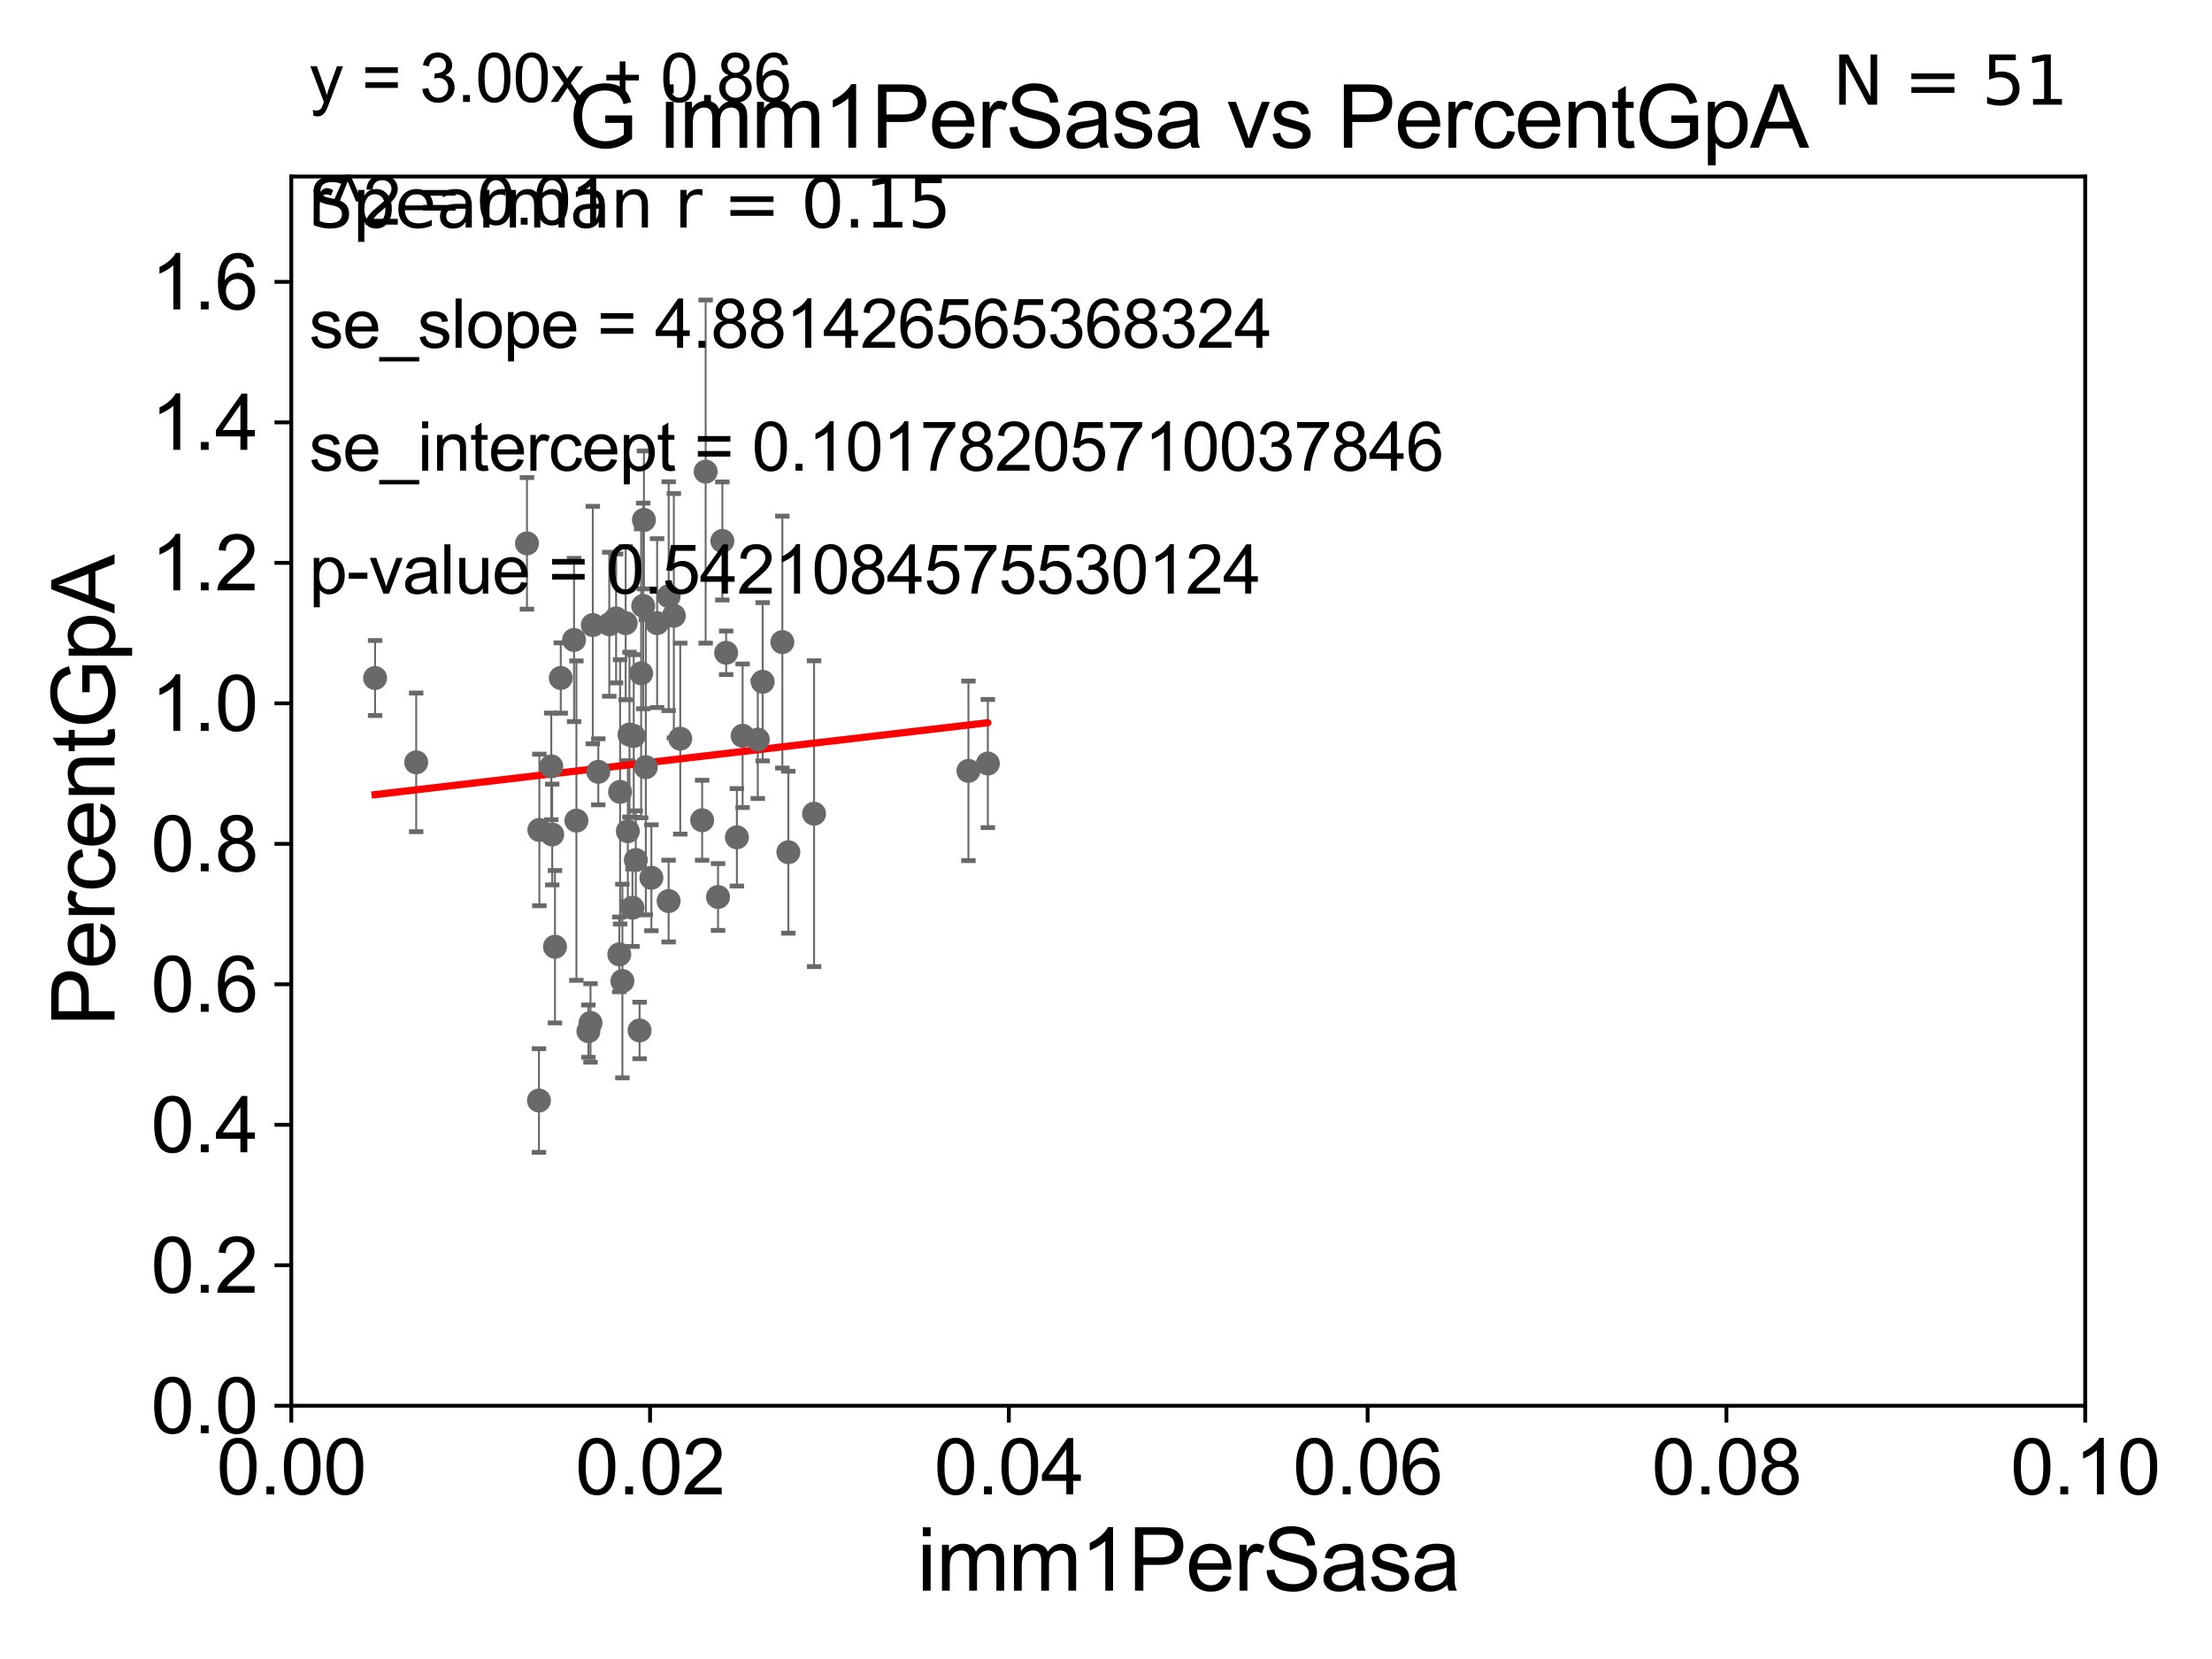 <?xml version="1.0" encoding="utf-8" standalone="no"?>
<!DOCTYPE svg PUBLIC "-//W3C//DTD SVG 1.1//EN"
  "http://www.w3.org/Graphics/SVG/1.1/DTD/svg11.dtd">
<svg xmlns:xlink="http://www.w3.org/1999/xlink" width="460.8pt" height="345.6pt" viewBox="0 0 460.8 345.6" xmlns="http://www.w3.org/2000/svg" version="1.1">
 <defs>
  <style type="text/css">*{stroke-linejoin: round; stroke-linecap: butt}</style>
 </defs>
 <g id="figure_1">
  <g id="patch_1">
   <path d="M 0 345.6 
L 460.8 345.6 
L 460.8 0 
L 0 0 
z
" style="fill: #ffffff"/>
  </g>
  <g id="axes_1">
   <g id="patch_2">
    <path d="M 60.68 292.84 
L 434.385 292.84 
L 434.385 36.775 
L 60.68 36.775 
z
" style="fill: #ffffff"/>
   </g>
   <g id="PathCollection_1">
    <defs>
     <path id="maa93aa1087" d="M 0 1.118 
C 0.297 1.118 0.581 1 0.791 0.791 
C 1 0.581 1.118 0.297 1.118 0 
C 1.118 -0.297 1 -0.581 0.791 -0.791 
C 0.581 -1 0.297 -1.118 0 -1.118 
C -0.297 -1.118 -0.581 -1 -0.791 -0.791 
C -1 -0.581 -1.118 -0.297 -1.118 0 
C -1.118 0.297 -1 0.581 -0.791 0.791 
C -0.581 1 -0.297 1.118 0 1.118 
z
" style="stroke: #696969"/>
    </defs>
    <g clip-path="url(#p67b3ec2438)">
     <use xlink:href="#maa93aa1087" x="78.139" y="141.24" style="fill: #696969; stroke: #696969"/>
     <use xlink:href="#maa93aa1087" x="150.48" y="112.694" style="fill: #696969; stroke: #696969"/>
     <use xlink:href="#maa93aa1087" x="115.037" y="173.84" style="fill: #696969; stroke: #696969"/>
     <use xlink:href="#maa93aa1087" x="139.288" y="187.708" style="fill: #696969; stroke: #696969"/>
     <use xlink:href="#maa93aa1087" x="133.238" y="214.664" style="fill: #696969; stroke: #696969"/>
     <use xlink:href="#maa93aa1087" x="139.3" y="124.199" style="fill: #696969; stroke: #696969"/>
     <use xlink:href="#maa93aa1087" x="201.743" y="160.586" style="fill: #696969; stroke: #696969"/>
     <use xlink:href="#maa93aa1087" x="135.695" y="182.855" style="fill: #696969; stroke: #696969"/>
     <use xlink:href="#maa93aa1087" x="124.638" y="160.782" style="fill: #696969; stroke: #696969"/>
     <use xlink:href="#maa93aa1087" x="205.788" y="159.059" style="fill: #696969; stroke: #696969"/>
     <use xlink:href="#maa93aa1087" x="114.845" y="159.655" style="fill: #696969; stroke: #696969"/>
     <use xlink:href="#maa93aa1087" x="154.699" y="153.276" style="fill: #696969; stroke: #696969"/>
     <use xlink:href="#maa93aa1087" x="149.58" y="186.859" style="fill: #696969; stroke: #696969"/>
     <use xlink:href="#maa93aa1087" x="169.585" y="169.507" style="fill: #696969; stroke: #696969"/>
     <use xlink:href="#maa93aa1087" x="120.077" y="170.946" style="fill: #696969; stroke: #696969"/>
     <use xlink:href="#maa93aa1087" x="153.505" y="174.428" style="fill: #696969; stroke: #696969"/>
     <use xlink:href="#maa93aa1087" x="115.612" y="197.218" style="fill: #696969; stroke: #696969"/>
     <use xlink:href="#maa93aa1087" x="129.011" y="198.817" style="fill: #696969; stroke: #696969"/>
     <use xlink:href="#maa93aa1087" x="141.709" y="153.873" style="fill: #696969; stroke: #696969"/>
     <use xlink:href="#maa93aa1087" x="112.274" y="229.259" style="fill: #696969; stroke: #696969"/>
     <use xlink:href="#maa93aa1087" x="112.36" y="172.893" style="fill: #696969; stroke: #696969"/>
     <use xlink:href="#maa93aa1087" x="119.586" y="133.316" style="fill: #696969; stroke: #696969"/>
     <use xlink:href="#maa93aa1087" x="131.131" y="153.029" style="fill: #696969; stroke: #696969"/>
     <use xlink:href="#maa93aa1087" x="129.659" y="204.363" style="fill: #696969; stroke: #696969"/>
     <use xlink:href="#maa93aa1087" x="151.271" y="135.984" style="fill: #696969; stroke: #696969"/>
     <use xlink:href="#maa93aa1087" x="123.012" y="213.098" style="fill: #696969; stroke: #696969"/>
     <use xlink:href="#maa93aa1087" x="128.345" y="128.83" style="fill: #696969; stroke: #696969"/>
     <use xlink:href="#maa93aa1087" x="123.496" y="130.211" style="fill: #696969; stroke: #696969"/>
     <use xlink:href="#maa93aa1087" x="86.7" y="158.81" style="fill: #696969; stroke: #696969"/>
     <use xlink:href="#maa93aa1087" x="133.996" y="126.225" style="fill: #696969; stroke: #696969"/>
     <use xlink:href="#maa93aa1087" x="116.817" y="141.241" style="fill: #696969; stroke: #696969"/>
     <use xlink:href="#maa93aa1087" x="157.862" y="154.059" style="fill: #696969; stroke: #696969"/>
     <use xlink:href="#maa93aa1087" x="109.776" y="113.195" style="fill: #696969; stroke: #696969"/>
     <use xlink:href="#maa93aa1087" x="126.925" y="130.045" style="fill: #696969; stroke: #696969"/>
     <use xlink:href="#maa93aa1087" x="134.144" y="108.307" style="fill: #696969; stroke: #696969"/>
     <use xlink:href="#maa93aa1087" x="164.226" y="177.53" style="fill: #696969; stroke: #696969"/>
     <use xlink:href="#maa93aa1087" x="146.27" y="170.873" style="fill: #696969; stroke: #696969"/>
     <use xlink:href="#maa93aa1087" x="140.375" y="128.271" style="fill: #696969; stroke: #696969"/>
     <use xlink:href="#maa93aa1087" x="129.178" y="164.96" style="fill: #696969; stroke: #696969"/>
     <use xlink:href="#maa93aa1087" x="136.89" y="129.809" style="fill: #696969; stroke: #696969"/>
     <use xlink:href="#maa93aa1087" x="132.452" y="179.153" style="fill: #696969; stroke: #696969"/>
     <use xlink:href="#maa93aa1087" x="130.789" y="173.16" style="fill: #696969; stroke: #696969"/>
     <use xlink:href="#maa93aa1087" x="122.574" y="214.811" style="fill: #696969; stroke: #696969"/>
     <use xlink:href="#maa93aa1087" x="147" y="98.244" style="fill: #696969; stroke: #696969"/>
     <use xlink:href="#maa93aa1087" x="134.537" y="159.824" style="fill: #696969; stroke: #696969"/>
     <use xlink:href="#maa93aa1087" x="133.563" y="140.27" style="fill: #696969; stroke: #696969"/>
     <use xlink:href="#maa93aa1087" x="131.753" y="189.101" style="fill: #696969; stroke: #696969"/>
     <use xlink:href="#maa93aa1087" x="158.875" y="142.026" style="fill: #696969; stroke: #696969"/>
     <use xlink:href="#maa93aa1087" x="132.019" y="153.321" style="fill: #696969; stroke: #696969"/>
     <use xlink:href="#maa93aa1087" x="162.98" y="133.761" style="fill: #696969; stroke: #696969"/>
     <use xlink:href="#maa93aa1087" x="130.338" y="129.815" style="fill: #696969; stroke: #696969"/>
    </g>
   </g>
   <g id="matplotlib.axis_1">
    <g id="xtick_1">
     <g id="line2d_1">
      <defs>
       <path id="m8962d80240" d="M 0 0 
L 0 3.5 
" style="stroke: #000000; stroke-width: 0.8"/>
      </defs>
      <g>
       <use xlink:href="#m8962d80240" x="60.68" y="292.84" style="stroke: #000000; stroke-width: 0.8"/>
      </g>
     </g>
     <g id="text_1">
      <!-- 0.00 -->
      <g transform="translate(45.111 311.293)scale(0.16 -0.16)">
       <defs>
        <path id="ArialMT-30" d="M 266 2259 
Q 266 3072 433 3567 
Q 600 4063 929 4331 
Q 1259 4600 1759 4600 
Q 2128 4600 2406 4451 
Q 2684 4303 2865 4023 
Q 3047 3744 3150 3342 
Q 3253 2941 3253 2259 
Q 3253 1453 3087 958 
Q 2922 463 2592 192 
Q 2263 -78 1759 -78 
Q 1097 -78 719 397 
Q 266 969 266 2259 
z
M 844 2259 
Q 844 1131 1108 757 
Q 1372 384 1759 384 
Q 2147 384 2411 759 
Q 2675 1134 2675 2259 
Q 2675 3391 2411 3762 
Q 2147 4134 1753 4134 
Q 1366 4134 1134 3806 
Q 844 3388 844 2259 
z
" transform="scale(0.016)"/>
        <path id="ArialMT-2e" d="M 581 0 
L 581 641 
L 1222 641 
L 1222 0 
L 581 0 
z
" transform="scale(0.016)"/>
       </defs>
       <use xlink:href="#ArialMT-30"/>
       <use xlink:href="#ArialMT-2e" x="55.615"/>
       <use xlink:href="#ArialMT-30" x="83.398"/>
       <use xlink:href="#ArialMT-30" x="139.014"/>
      </g>
     </g>
    </g>
    <g id="xtick_2">
     <g id="line2d_2">
      <g>
       <use xlink:href="#m8962d80240" x="135.421" y="292.84" style="stroke: #000000; stroke-width: 0.8"/>
      </g>
     </g>
     <g id="text_2">
      <!-- 0.02 -->
      <g transform="translate(119.852 311.293)scale(0.16 -0.16)">
       <defs>
        <path id="ArialMT-32" d="M 3222 541 
L 3222 0 
L 194 0 
Q 188 203 259 391 
Q 375 700 629 1000 
Q 884 1300 1366 1694 
Q 2113 2306 2375 2664 
Q 2638 3022 2638 3341 
Q 2638 3675 2398 3904 
Q 2159 4134 1775 4134 
Q 1369 4134 1125 3890 
Q 881 3647 878 3216 
L 300 3275 
Q 359 3922 746 4261 
Q 1134 4600 1788 4600 
Q 2447 4600 2831 4234 
Q 3216 3869 3216 3328 
Q 3216 3053 3103 2787 
Q 2991 2522 2730 2228 
Q 2469 1934 1863 1422 
Q 1356 997 1212 845 
Q 1069 694 975 541 
L 3222 541 
z
" transform="scale(0.016)"/>
       </defs>
       <use xlink:href="#ArialMT-30"/>
       <use xlink:href="#ArialMT-2e" x="55.615"/>
       <use xlink:href="#ArialMT-30" x="83.398"/>
       <use xlink:href="#ArialMT-32" x="139.014"/>
      </g>
     </g>
    </g>
    <g id="xtick_3">
     <g id="line2d_3">
      <g>
       <use xlink:href="#m8962d80240" x="210.162" y="292.84" style="stroke: #000000; stroke-width: 0.8"/>
      </g>
     </g>
     <g id="text_3">
      <!-- 0.04 -->
      <g transform="translate(194.593 311.293)scale(0.16 -0.16)">
       <defs>
        <path id="ArialMT-34" d="M 2069 0 
L 2069 1097 
L 81 1097 
L 81 1613 
L 2172 4581 
L 2631 4581 
L 2631 1613 
L 3250 1613 
L 3250 1097 
L 2631 1097 
L 2631 0 
L 2069 0 
z
M 2069 1613 
L 2069 3678 
L 634 1613 
L 2069 1613 
z
" transform="scale(0.016)"/>
       </defs>
       <use xlink:href="#ArialMT-30"/>
       <use xlink:href="#ArialMT-2e" x="55.615"/>
       <use xlink:href="#ArialMT-30" x="83.398"/>
       <use xlink:href="#ArialMT-34" x="139.014"/>
      </g>
     </g>
    </g>
    <g id="xtick_4">
     <g id="line2d_4">
      <g>
       <use xlink:href="#m8962d80240" x="284.903" y="292.84" style="stroke: #000000; stroke-width: 0.8"/>
      </g>
     </g>
     <g id="text_4">
      <!-- 0.06 -->
      <g transform="translate(269.334 311.293)scale(0.16 -0.16)">
       <defs>
        <path id="ArialMT-36" d="M 3184 3459 
L 2625 3416 
Q 2550 3747 2413 3897 
Q 2184 4138 1850 4138 
Q 1581 4138 1378 3988 
Q 1113 3794 959 3422 
Q 806 3050 800 2363 
Q 1003 2672 1297 2822 
Q 1591 2972 1913 2972 
Q 2475 2972 2870 2558 
Q 3266 2144 3266 1488 
Q 3266 1056 3080 686 
Q 2894 316 2569 119 
Q 2244 -78 1831 -78 
Q 1128 -78 684 439 
Q 241 956 241 2144 
Q 241 3472 731 4075 
Q 1159 4600 1884 4600 
Q 2425 4600 2770 4297 
Q 3116 3994 3184 3459 
z
M 888 1484 
Q 888 1194 1011 928 
Q 1134 663 1356 523 
Q 1578 384 1822 384 
Q 2178 384 2434 671 
Q 2691 959 2691 1453 
Q 2691 1928 2437 2201 
Q 2184 2475 1800 2475 
Q 1419 2475 1153 2201 
Q 888 1928 888 1484 
z
" transform="scale(0.016)"/>
       </defs>
       <use xlink:href="#ArialMT-30"/>
       <use xlink:href="#ArialMT-2e" x="55.615"/>
       <use xlink:href="#ArialMT-30" x="83.398"/>
       <use xlink:href="#ArialMT-36" x="139.014"/>
      </g>
     </g>
    </g>
    <g id="xtick_5">
     <g id="line2d_5">
      <g>
       <use xlink:href="#m8962d80240" x="359.644" y="292.84" style="stroke: #000000; stroke-width: 0.8"/>
      </g>
     </g>
     <g id="text_5">
      <!-- 0.08 -->
      <g transform="translate(344.075 311.293)scale(0.16 -0.16)">
       <defs>
        <path id="ArialMT-38" d="M 1131 2484 
Q 781 2613 612 2850 
Q 444 3088 444 3419 
Q 444 3919 803 4259 
Q 1163 4600 1759 4600 
Q 2359 4600 2725 4251 
Q 3091 3903 3091 3403 
Q 3091 3084 2923 2848 
Q 2756 2613 2416 2484 
Q 2838 2347 3058 2040 
Q 3278 1734 3278 1309 
Q 3278 722 2862 322 
Q 2447 -78 1769 -78 
Q 1091 -78 675 323 
Q 259 725 259 1325 
Q 259 1772 486 2073 
Q 713 2375 1131 2484 
z
M 1019 3438 
Q 1019 3113 1228 2906 
Q 1438 2700 1772 2700 
Q 2097 2700 2305 2904 
Q 2513 3109 2513 3406 
Q 2513 3716 2298 3927 
Q 2084 4138 1766 4138 
Q 1444 4138 1231 3931 
Q 1019 3725 1019 3438 
z
M 838 1322 
Q 838 1081 952 856 
Q 1066 631 1291 507 
Q 1516 384 1775 384 
Q 2178 384 2440 643 
Q 2703 903 2703 1303 
Q 2703 1709 2433 1975 
Q 2163 2241 1756 2241 
Q 1359 2241 1098 1978 
Q 838 1716 838 1322 
z
" transform="scale(0.016)"/>
       </defs>
       <use xlink:href="#ArialMT-30"/>
       <use xlink:href="#ArialMT-2e" x="55.615"/>
       <use xlink:href="#ArialMT-30" x="83.398"/>
       <use xlink:href="#ArialMT-38" x="139.014"/>
      </g>
     </g>
    </g>
    <g id="xtick_6">
     <g id="line2d_6">
      <g>
       <use xlink:href="#m8962d80240" x="434.385" y="292.84" style="stroke: #000000; stroke-width: 0.8"/>
      </g>
     </g>
     <g id="text_6">
      <!-- 0.10 -->
      <g transform="translate(418.816 311.293)scale(0.16 -0.16)">
       <defs>
        <path id="ArialMT-31" d="M 2384 0 
L 1822 0 
L 1822 3584 
Q 1619 3391 1289 3197 
Q 959 3003 697 2906 
L 697 3450 
Q 1169 3672 1522 3987 
Q 1875 4303 2022 4600 
L 2384 4600 
L 2384 0 
z
" transform="scale(0.016)"/>
       </defs>
       <use xlink:href="#ArialMT-30"/>
       <use xlink:href="#ArialMT-2e" x="55.615"/>
       <use xlink:href="#ArialMT-31" x="83.398"/>
       <use xlink:href="#ArialMT-30" x="139.014"/>
      </g>
     </g>
    </g>
    <g id="text_7">
     <!-- imm1PerSasa -->
     <g transform="translate(191.017 331.357)scale(0.18 -0.18)">
      <defs>
       <path id="ArialMT-69" d="M 425 3934 
L 425 4581 
L 988 4581 
L 988 3934 
L 425 3934 
z
M 425 0 
L 425 3319 
L 988 3319 
L 988 0 
L 425 0 
z
" transform="scale(0.016)"/>
       <path id="ArialMT-6d" d="M 422 0 
L 422 3319 
L 925 3319 
L 925 2853 
Q 1081 3097 1340 3245 
Q 1600 3394 1931 3394 
Q 2300 3394 2536 3241 
Q 2772 3088 2869 2813 
Q 3263 3394 3894 3394 
Q 4388 3394 4653 3120 
Q 4919 2847 4919 2278 
L 4919 0 
L 4359 0 
L 4359 2091 
Q 4359 2428 4304 2576 
Q 4250 2725 4106 2815 
Q 3963 2906 3769 2906 
Q 3419 2906 3187 2673 
Q 2956 2441 2956 1928 
L 2956 0 
L 2394 0 
L 2394 2156 
Q 2394 2531 2256 2718 
Q 2119 2906 1806 2906 
Q 1569 2906 1367 2781 
Q 1166 2656 1075 2415 
Q 984 2175 984 1722 
L 984 0 
L 422 0 
z
" transform="scale(0.016)"/>
       <path id="ArialMT-50" d="M 494 0 
L 494 4581 
L 2222 4581 
Q 2678 4581 2919 4538 
Q 3256 4481 3484 4323 
Q 3713 4166 3852 3881 
Q 3991 3597 3991 3256 
Q 3991 2672 3619 2267 
Q 3247 1863 2275 1863 
L 1100 1863 
L 1100 0 
L 494 0 
z
M 1100 2403 
L 2284 2403 
Q 2872 2403 3119 2622 
Q 3366 2841 3366 3238 
Q 3366 3525 3220 3729 
Q 3075 3934 2838 4000 
Q 2684 4041 2272 4041 
L 1100 4041 
L 1100 2403 
z
" transform="scale(0.016)"/>
       <path id="ArialMT-65" d="M 2694 1069 
L 3275 997 
Q 3138 488 2766 206 
Q 2394 -75 1816 -75 
Q 1088 -75 661 373 
Q 234 822 234 1631 
Q 234 2469 665 2931 
Q 1097 3394 1784 3394 
Q 2450 3394 2872 2941 
Q 3294 2488 3294 1666 
Q 3294 1616 3291 1516 
L 816 1516 
Q 847 969 1125 678 
Q 1403 388 1819 388 
Q 2128 388 2347 550 
Q 2566 713 2694 1069 
z
M 847 1978 
L 2700 1978 
Q 2663 2397 2488 2606 
Q 2219 2931 1791 2931 
Q 1403 2931 1139 2672 
Q 875 2413 847 1978 
z
" transform="scale(0.016)"/>
       <path id="ArialMT-72" d="M 416 0 
L 416 3319 
L 922 3319 
L 922 2816 
Q 1116 3169 1280 3281 
Q 1444 3394 1641 3394 
Q 1925 3394 2219 3213 
L 2025 2691 
Q 1819 2813 1613 2813 
Q 1428 2813 1281 2702 
Q 1134 2591 1072 2394 
Q 978 2094 978 1738 
L 978 0 
L 416 0 
z
" transform="scale(0.016)"/>
       <path id="ArialMT-53" d="M 288 1472 
L 859 1522 
Q 900 1178 1048 958 
Q 1197 738 1509 602 
Q 1822 466 2213 466 
Q 2559 466 2825 569 
Q 3091 672 3220 851 
Q 3350 1031 3350 1244 
Q 3350 1459 3225 1620 
Q 3100 1781 2813 1891 
Q 2628 1963 1997 2114 
Q 1366 2266 1113 2400 
Q 784 2572 623 2826 
Q 463 3081 463 3397 
Q 463 3744 659 4045 
Q 856 4347 1234 4503 
Q 1613 4659 2075 4659 
Q 2584 4659 2973 4495 
Q 3363 4331 3572 4012 
Q 3781 3694 3797 3291 
L 3216 3247 
Q 3169 3681 2898 3903 
Q 2628 4125 2100 4125 
Q 1550 4125 1298 3923 
Q 1047 3722 1047 3438 
Q 1047 3191 1225 3031 
Q 1400 2872 2139 2705 
Q 2878 2538 3153 2413 
Q 3553 2228 3743 1945 
Q 3934 1663 3934 1294 
Q 3934 928 3725 604 
Q 3516 281 3123 101 
Q 2731 -78 2241 -78 
Q 1619 -78 1198 103 
Q 778 284 539 648 
Q 300 1013 288 1472 
z
" transform="scale(0.016)"/>
       <path id="ArialMT-61" d="M 2588 409 
Q 2275 144 1986 34 
Q 1697 -75 1366 -75 
Q 819 -75 525 192 
Q 231 459 231 875 
Q 231 1119 342 1320 
Q 453 1522 633 1644 
Q 813 1766 1038 1828 
Q 1203 1872 1538 1913 
Q 2219 1994 2541 2106 
Q 2544 2222 2544 2253 
Q 2544 2597 2384 2738 
Q 2169 2928 1744 2928 
Q 1347 2928 1158 2789 
Q 969 2650 878 2297 
L 328 2372 
Q 403 2725 575 2942 
Q 747 3159 1072 3276 
Q 1397 3394 1825 3394 
Q 2250 3394 2515 3294 
Q 2781 3194 2906 3042 
Q 3031 2891 3081 2659 
Q 3109 2516 3109 2141 
L 3109 1391 
Q 3109 606 3145 398 
Q 3181 191 3288 0 
L 2700 0 
Q 2613 175 2588 409 
z
M 2541 1666 
Q 2234 1541 1622 1453 
Q 1275 1403 1131 1340 
Q 988 1278 909 1158 
Q 831 1038 831 891 
Q 831 666 1001 516 
Q 1172 366 1500 366 
Q 1825 366 2078 508 
Q 2331 650 2450 897 
Q 2541 1088 2541 1459 
L 2541 1666 
z
" transform="scale(0.016)"/>
       <path id="ArialMT-73" d="M 197 991 
L 753 1078 
Q 800 744 1014 566 
Q 1228 388 1613 388 
Q 2000 388 2187 545 
Q 2375 703 2375 916 
Q 2375 1106 2209 1216 
Q 2094 1291 1634 1406 
Q 1016 1563 777 1677 
Q 538 1791 414 1992 
Q 291 2194 291 2438 
Q 291 2659 392 2848 
Q 494 3038 669 3163 
Q 800 3259 1026 3326 
Q 1253 3394 1513 3394 
Q 1903 3394 2198 3281 
Q 2494 3169 2634 2976 
Q 2775 2784 2828 2463 
L 2278 2388 
Q 2241 2644 2061 2787 
Q 1881 2931 1553 2931 
Q 1166 2931 1000 2803 
Q 834 2675 834 2503 
Q 834 2394 903 2306 
Q 972 2216 1119 2156 
Q 1203 2125 1616 2013 
Q 2213 1853 2448 1751 
Q 2684 1650 2818 1456 
Q 2953 1263 2953 975 
Q 2953 694 2789 445 
Q 2625 197 2315 61 
Q 2006 -75 1616 -75 
Q 969 -75 630 194 
Q 291 463 197 991 
z
" transform="scale(0.016)"/>
      </defs>
      <use xlink:href="#ArialMT-69"/>
      <use xlink:href="#ArialMT-6d" x="22.217"/>
      <use xlink:href="#ArialMT-6d" x="105.518"/>
      <use xlink:href="#ArialMT-31" x="188.818"/>
      <use xlink:href="#ArialMT-50" x="244.434"/>
      <use xlink:href="#ArialMT-65" x="311.133"/>
      <use xlink:href="#ArialMT-72" x="366.748"/>
      <use xlink:href="#ArialMT-53" x="400.049"/>
      <use xlink:href="#ArialMT-61" x="466.748"/>
      <use xlink:href="#ArialMT-73" x="522.363"/>
      <use xlink:href="#ArialMT-61" x="572.363"/>
     </g>
    </g>
   </g>
   <g id="matplotlib.axis_2">
    <g id="ytick_1">
     <g id="line2d_7">
      <defs>
       <path id="mf6f786f8bf" d="M 0 0 
L -3.5 0 
" style="stroke: #000000; stroke-width: 0.8"/>
      </defs>
      <g>
       <use xlink:href="#mf6f786f8bf" x="60.68" y="292.84" style="stroke: #000000; stroke-width: 0.8"/>
      </g>
     </g>
     <g id="text_8">
      <!-- 0.0 -->
      <g transform="translate(31.44 298.566)scale(0.16 -0.16)">
       <use xlink:href="#ArialMT-30"/>
       <use xlink:href="#ArialMT-2e" x="55.615"/>
       <use xlink:href="#ArialMT-30" x="83.398"/>
      </g>
     </g>
    </g>
    <g id="ytick_2">
     <g id="line2d_8">
      <g>
       <use xlink:href="#mf6f786f8bf" x="60.68" y="263.575" style="stroke: #000000; stroke-width: 0.8"/>
      </g>
     </g>
     <g id="text_9">
      <!-- 0.2 -->
      <g transform="translate(31.44 269.302)scale(0.16 -0.16)">
       <use xlink:href="#ArialMT-30"/>
       <use xlink:href="#ArialMT-2e" x="55.615"/>
       <use xlink:href="#ArialMT-32" x="83.398"/>
      </g>
     </g>
    </g>
    <g id="ytick_3">
     <g id="line2d_9">
      <g>
       <use xlink:href="#mf6f786f8bf" x="60.68" y="234.311" style="stroke: #000000; stroke-width: 0.8"/>
      </g>
     </g>
     <g id="text_10">
      <!-- 0.4 -->
      <g transform="translate(31.44 240.037)scale(0.16 -0.16)">
       <use xlink:href="#ArialMT-30"/>
       <use xlink:href="#ArialMT-2e" x="55.615"/>
       <use xlink:href="#ArialMT-34" x="83.398"/>
      </g>
     </g>
    </g>
    <g id="ytick_4">
     <g id="line2d_10">
      <g>
       <use xlink:href="#mf6f786f8bf" x="60.68" y="205.046" style="stroke: #000000; stroke-width: 0.8"/>
      </g>
     </g>
     <g id="text_11">
      <!-- 0.6 -->
      <g transform="translate(31.44 210.772)scale(0.16 -0.16)">
       <use xlink:href="#ArialMT-30"/>
       <use xlink:href="#ArialMT-2e" x="55.615"/>
       <use xlink:href="#ArialMT-36" x="83.398"/>
      </g>
     </g>
    </g>
    <g id="ytick_5">
     <g id="line2d_11">
      <g>
       <use xlink:href="#mf6f786f8bf" x="60.68" y="175.782" style="stroke: #000000; stroke-width: 0.8"/>
      </g>
     </g>
     <g id="text_12">
      <!-- 0.8 -->
      <g transform="translate(31.44 181.508)scale(0.16 -0.16)">
       <use xlink:href="#ArialMT-30"/>
       <use xlink:href="#ArialMT-2e" x="55.615"/>
       <use xlink:href="#ArialMT-38" x="83.398"/>
      </g>
     </g>
    </g>
    <g id="ytick_6">
     <g id="line2d_12">
      <g>
       <use xlink:href="#mf6f786f8bf" x="60.68" y="146.517" style="stroke: #000000; stroke-width: 0.8"/>
      </g>
     </g>
     <g id="text_13">
      <!-- 1.0 -->
      <g transform="translate(31.44 152.243)scale(0.16 -0.16)">
       <use xlink:href="#ArialMT-31"/>
       <use xlink:href="#ArialMT-2e" x="55.615"/>
       <use xlink:href="#ArialMT-30" x="83.398"/>
      </g>
     </g>
    </g>
    <g id="ytick_7">
     <g id="line2d_13">
      <g>
       <use xlink:href="#mf6f786f8bf" x="60.68" y="117.252" style="stroke: #000000; stroke-width: 0.8"/>
      </g>
     </g>
     <g id="text_14">
      <!-- 1.2 -->
      <g transform="translate(31.44 122.979)scale(0.16 -0.16)">
       <use xlink:href="#ArialMT-31"/>
       <use xlink:href="#ArialMT-2e" x="55.615"/>
       <use xlink:href="#ArialMT-32" x="83.398"/>
      </g>
     </g>
    </g>
    <g id="ytick_8">
     <g id="line2d_14">
      <g>
       <use xlink:href="#mf6f786f8bf" x="60.68" y="87.988" style="stroke: #000000; stroke-width: 0.8"/>
      </g>
     </g>
     <g id="text_15">
      <!-- 1.4 -->
      <g transform="translate(31.44 93.714)scale(0.16 -0.16)">
       <use xlink:href="#ArialMT-31"/>
       <use xlink:href="#ArialMT-2e" x="55.615"/>
       <use xlink:href="#ArialMT-34" x="83.398"/>
      </g>
     </g>
    </g>
    <g id="ytick_9">
     <g id="line2d_15">
      <g>
       <use xlink:href="#mf6f786f8bf" x="60.68" y="58.723" style="stroke: #000000; stroke-width: 0.8"/>
      </g>
     </g>
     <g id="text_16">
      <!-- 1.6 -->
      <g transform="translate(31.44 64.45)scale(0.16 -0.16)">
       <use xlink:href="#ArialMT-31"/>
       <use xlink:href="#ArialMT-2e" x="55.615"/>
       <use xlink:href="#ArialMT-36" x="83.398"/>
      </g>
     </g>
    </g>
    <g id="text_17">
     <!-- PercentGpA -->
     <g transform="translate(23.863 213.831)rotate(-90)scale(0.18 -0.18)">
      <defs>
       <path id="ArialMT-63" d="M 2588 1216 
L 3141 1144 
Q 3050 572 2676 248 
Q 2303 -75 1759 -75 
Q 1078 -75 664 370 
Q 250 816 250 1647 
Q 250 2184 428 2587 
Q 606 2991 970 3192 
Q 1334 3394 1763 3394 
Q 2303 3394 2647 3120 
Q 2991 2847 3088 2344 
L 2541 2259 
Q 2463 2594 2264 2762 
Q 2066 2931 1784 2931 
Q 1359 2931 1093 2626 
Q 828 2322 828 1663 
Q 828 994 1084 691 
Q 1341 388 1753 388 
Q 2084 388 2306 591 
Q 2528 794 2588 1216 
z
" transform="scale(0.016)"/>
       <path id="ArialMT-6e" d="M 422 0 
L 422 3319 
L 928 3319 
L 928 2847 
Q 1294 3394 1984 3394 
Q 2284 3394 2536 3286 
Q 2788 3178 2913 3003 
Q 3038 2828 3088 2588 
Q 3119 2431 3119 2041 
L 3119 0 
L 2556 0 
L 2556 2019 
Q 2556 2363 2490 2533 
Q 2425 2703 2258 2804 
Q 2091 2906 1866 2906 
Q 1506 2906 1245 2678 
Q 984 2450 984 1813 
L 984 0 
L 422 0 
z
" transform="scale(0.016)"/>
       <path id="ArialMT-74" d="M 1650 503 
L 1731 6 
Q 1494 -44 1306 -44 
Q 1000 -44 831 53 
Q 663 150 594 308 
Q 525 466 525 972 
L 525 2881 
L 113 2881 
L 113 3319 
L 525 3319 
L 525 4141 
L 1084 4478 
L 1084 3319 
L 1650 3319 
L 1650 2881 
L 1084 2881 
L 1084 941 
Q 1084 700 1114 631 
Q 1144 563 1211 522 
Q 1278 481 1403 481 
Q 1497 481 1650 503 
z
" transform="scale(0.016)"/>
       <path id="ArialMT-47" d="M 2638 1797 
L 2638 2334 
L 4578 2338 
L 4578 638 
Q 4131 281 3656 101 
Q 3181 -78 2681 -78 
Q 2006 -78 1454 211 
Q 903 500 622 1047 
Q 341 1594 341 2269 
Q 341 2938 620 3517 
Q 900 4097 1425 4378 
Q 1950 4659 2634 4659 
Q 3131 4659 3532 4498 
Q 3934 4338 4162 4050 
Q 4391 3763 4509 3300 
L 3963 3150 
Q 3859 3500 3706 3700 
Q 3553 3900 3268 4020 
Q 2984 4141 2638 4141 
Q 2222 4141 1919 4014 
Q 1616 3888 1430 3681 
Q 1244 3475 1141 3228 
Q 966 2803 966 2306 
Q 966 1694 1177 1281 
Q 1388 869 1791 669 
Q 2194 469 2647 469 
Q 3041 469 3416 620 
Q 3791 772 3984 944 
L 3984 1797 
L 2638 1797 
z
" transform="scale(0.016)"/>
       <path id="ArialMT-70" d="M 422 -1272 
L 422 3319 
L 934 3319 
L 934 2888 
Q 1116 3141 1344 3267 
Q 1572 3394 1897 3394 
Q 2322 3394 2647 3175 
Q 2972 2956 3137 2557 
Q 3303 2159 3303 1684 
Q 3303 1175 3120 767 
Q 2938 359 2589 142 
Q 2241 -75 1856 -75 
Q 1575 -75 1351 44 
Q 1128 163 984 344 
L 984 -1272 
L 422 -1272 
z
M 931 1641 
Q 931 1000 1190 694 
Q 1450 388 1819 388 
Q 2194 388 2461 705 
Q 2728 1022 2728 1688 
Q 2728 2322 2467 2637 
Q 2206 2953 1844 2953 
Q 1484 2953 1207 2617 
Q 931 2281 931 1641 
z
" transform="scale(0.016)"/>
       <path id="ArialMT-41" d="M -9 0 
L 1750 4581 
L 2403 4581 
L 4278 0 
L 3588 0 
L 3053 1388 
L 1138 1388 
L 634 0 
L -9 0 
z
M 1313 1881 
L 2866 1881 
L 2388 3150 
Q 2169 3728 2063 4100 
Q 1975 3659 1816 3225 
L 1313 1881 
z
" transform="scale(0.016)"/>
      </defs>
      <use xlink:href="#ArialMT-50"/>
      <use xlink:href="#ArialMT-65" x="66.699"/>
      <use xlink:href="#ArialMT-72" x="122.314"/>
      <use xlink:href="#ArialMT-63" x="155.615"/>
      <use xlink:href="#ArialMT-65" x="205.615"/>
      <use xlink:href="#ArialMT-6e" x="261.23"/>
      <use xlink:href="#ArialMT-74" x="316.846"/>
      <use xlink:href="#ArialMT-47" x="344.629"/>
      <use xlink:href="#ArialMT-70" x="422.412"/>
      <use xlink:href="#ArialMT-41" x="478.027"/>
     </g>
    </g>
   </g>
   <g id="LineCollection_1">
    <path d="M 78.139 149.056 
L 78.139 133.425 
" clip-path="url(#p67b3ec2438)" style="fill: none; stroke: #696969; stroke-width: 0.4"/>
    <path d="M 150.48 124.987 
L 150.48 100.401 
" clip-path="url(#p67b3ec2438)" style="fill: none; stroke: #696969; stroke-width: 0.4"/>
    <path d="M 115.037 184.335 
L 115.037 163.345 
" clip-path="url(#p67b3ec2438)" style="fill: none; stroke: #696969; stroke-width: 0.4"/>
    <path d="M 139.288 196.225 
L 139.288 179.191 
" clip-path="url(#p67b3ec2438)" style="fill: none; stroke: #696969; stroke-width: 0.4"/>
    <path d="M 133.238 220.552 
L 133.238 208.777 
" clip-path="url(#p67b3ec2438)" style="fill: none; stroke: #696969; stroke-width: 0.4"/>
    <path d="M 139.3 148.034 
L 139.3 100.364 
" clip-path="url(#p67b3ec2438)" style="fill: none; stroke: #696969; stroke-width: 0.4"/>
    <path d="M 201.743 179.29 
L 201.743 141.882 
" clip-path="url(#p67b3ec2438)" style="fill: none; stroke: #696969; stroke-width: 0.4"/>
    <path d="M 135.695 193.889 
L 135.695 171.821 
" clip-path="url(#p67b3ec2438)" style="fill: none; stroke: #696969; stroke-width: 0.4"/>
    <path d="M 124.638 167.666 
L 124.638 153.898 
" clip-path="url(#p67b3ec2438)" style="fill: none; stroke: #696969; stroke-width: 0.4"/>
    <path d="M 205.788 172.405 
L 205.788 145.712 
" clip-path="url(#p67b3ec2438)" style="fill: none; stroke: #696969; stroke-width: 0.4"/>
    <path d="M 114.845 170.762 
L 114.845 148.549 
" clip-path="url(#p67b3ec2438)" style="fill: none; stroke: #696969; stroke-width: 0.4"/>
    <path d="M 154.699 168.229 
L 154.699 138.323 
" clip-path="url(#p67b3ec2438)" style="fill: none; stroke: #696969; stroke-width: 0.4"/>
    <path d="M 149.58 193.819 
L 149.58 179.899 
" clip-path="url(#p67b3ec2438)" style="fill: none; stroke: #696969; stroke-width: 0.4"/>
    <path d="M 169.585 201.362 
L 169.585 137.652 
" clip-path="url(#p67b3ec2438)" style="fill: none; stroke: #696969; stroke-width: 0.4"/>
    <path d="M 120.077 204.216 
L 120.077 137.675 
" clip-path="url(#p67b3ec2438)" style="fill: none; stroke: #696969; stroke-width: 0.4"/>
    <path d="M 153.505 184.578 
L 153.505 164.278 
" clip-path="url(#p67b3ec2438)" style="fill: none; stroke: #696969; stroke-width: 0.4"/>
    <path d="M 115.612 213.092 
L 115.612 181.345 
" clip-path="url(#p67b3ec2438)" style="fill: none; stroke: #696969; stroke-width: 0.4"/>
    <path d="M 129.011 206.602 
L 129.011 191.033 
" clip-path="url(#p67b3ec2438)" style="fill: none; stroke: #696969; stroke-width: 0.4"/>
    <path d="M 141.709 173.761 
L 141.709 133.985 
" clip-path="url(#p67b3ec2438)" style="fill: none; stroke: #696969; stroke-width: 0.4"/>
    <path d="M 112.274 240.051 
L 112.274 218.466 
" clip-path="url(#p67b3ec2438)" style="fill: none; stroke: #696969; stroke-width: 0.4"/>
    <path d="M 112.36 188.684 
L 112.36 157.102 
" clip-path="url(#p67b3ec2438)" style="fill: none; stroke: #696969; stroke-width: 0.4"/>
    <path d="M 119.586 150.319 
L 119.586 116.313 
" clip-path="url(#p67b3ec2438)" style="fill: none; stroke: #696969; stroke-width: 0.4"/>
    <path d="M 131.131 170.188 
L 131.131 135.87 
" clip-path="url(#p67b3ec2438)" style="fill: none; stroke: #696969; stroke-width: 0.4"/>
    <path d="M 129.659 224.535 
L 129.659 184.191 
" clip-path="url(#p67b3ec2438)" style="fill: none; stroke: #696969; stroke-width: 0.4"/>
    <path d="M 151.271 140.52 
L 151.271 131.448 
" clip-path="url(#p67b3ec2438)" style="fill: none; stroke: #696969; stroke-width: 0.4"/>
    <path d="M 123.012 221.275 
L 123.012 204.922 
" clip-path="url(#p67b3ec2438)" style="fill: none; stroke: #696969; stroke-width: 0.4"/>
    <path d="M 128.345 142.256 
L 128.345 115.404 
" clip-path="url(#p67b3ec2438)" style="fill: none; stroke: #696969; stroke-width: 0.4"/>
    <path d="M 123.496 154.95 
L 123.496 105.473 
" clip-path="url(#p67b3ec2438)" style="fill: none; stroke: #696969; stroke-width: 0.4"/>
    <path d="M 86.7 173.248 
L 86.7 144.373 
" clip-path="url(#p67b3ec2438)" style="fill: none; stroke: #696969; stroke-width: 0.4"/>
    <path d="M 133.996 147.644 
L 133.996 104.806 
" clip-path="url(#p67b3ec2438)" style="fill: none; stroke: #696969; stroke-width: 0.4"/>
    <path d="M 116.817 148.57 
L 116.817 133.913 
" clip-path="url(#p67b3ec2438)" style="fill: none; stroke: #696969; stroke-width: 0.4"/>
    <path d="M 157.862 166.344 
L 157.862 141.774 
" clip-path="url(#p67b3ec2438)" style="fill: none; stroke: #696969; stroke-width: 0.4"/>
    <path d="M 109.776 126.9 
L 109.776 99.49 
" clip-path="url(#p67b3ec2438)" style="fill: none; stroke: #696969; stroke-width: 0.4"/>
    <path d="M 126.925 145.04 
L 126.925 115.05 
" clip-path="url(#p67b3ec2438)" style="fill: none; stroke: #696969; stroke-width: 0.4"/>
    <path d="M 134.144 122.681 
L 134.144 93.933 
" clip-path="url(#p67b3ec2438)" style="fill: none; stroke: #696969; stroke-width: 0.4"/>
    <path d="M 164.226 194.397 
L 164.226 160.662 
" clip-path="url(#p67b3ec2438)" style="fill: none; stroke: #696969; stroke-width: 0.4"/>
    <path d="M 146.27 179.204 
L 146.27 162.542 
" clip-path="url(#p67b3ec2438)" style="fill: none; stroke: #696969; stroke-width: 0.4"/>
    <path d="M 140.375 153.721 
L 140.375 102.821 
" clip-path="url(#p67b3ec2438)" style="fill: none; stroke: #696969; stroke-width: 0.4"/>
    <path d="M 129.178 192.492 
L 129.178 137.428 
" clip-path="url(#p67b3ec2438)" style="fill: none; stroke: #696969; stroke-width: 0.4"/>
    <path d="M 136.89 147.398 
L 136.89 112.22 
" clip-path="url(#p67b3ec2438)" style="fill: none; stroke: #696969; stroke-width: 0.4"/>
    <path d="M 132.452 189.393 
L 132.452 168.912 
" clip-path="url(#p67b3ec2438)" style="fill: none; stroke: #696969; stroke-width: 0.4"/>
    <path d="M 130.789 187.848 
L 130.789 158.473 
" clip-path="url(#p67b3ec2438)" style="fill: none; stroke: #696969; stroke-width: 0.4"/>
    <path d="M 122.574 220.259 
L 122.574 209.363 
" clip-path="url(#p67b3ec2438)" style="fill: none; stroke: #696969; stroke-width: 0.4"/>
    <path d="M 147 133.986 
L 147 62.503 
" clip-path="url(#p67b3ec2438)" style="fill: none; stroke: #696969; stroke-width: 0.4"/>
    <path d="M 134.537 190.579 
L 134.537 129.068 
" clip-path="url(#p67b3ec2438)" style="fill: none; stroke: #696969; stroke-width: 0.4"/>
    <path d="M 133.563 170.369 
L 133.563 110.171 
" clip-path="url(#p67b3ec2438)" style="fill: none; stroke: #696969; stroke-width: 0.4"/>
    <path d="M 131.753 197.169 
L 131.753 181.032 
" clip-path="url(#p67b3ec2438)" style="fill: none; stroke: #696969; stroke-width: 0.4"/>
    <path d="M 158.875 158.513 
L 158.875 125.539 
" clip-path="url(#p67b3ec2438)" style="fill: none; stroke: #696969; stroke-width: 0.4"/>
    <path d="M 132.019 170.269 
L 132.019 136.372 
" clip-path="url(#p67b3ec2438)" style="fill: none; stroke: #696969; stroke-width: 0.4"/>
    <path d="M 162.98 160.002 
L 162.98 107.521 
" clip-path="url(#p67b3ec2438)" style="fill: none; stroke: #696969; stroke-width: 0.4"/>
    <path d="M 130.338 145.774 
L 130.338 113.856 
" clip-path="url(#p67b3ec2438)" style="fill: none; stroke: #696969; stroke-width: 0.4"/>
   </g>
   <g id="line2d_16">
    <defs>
     <path id="m91b7a6ba9e" d="M 1.5 0 
L -1.5 -0 
" style="stroke: #696969"/>
    </defs>
    <g clip-path="url(#p67b3ec2438)">
     <use xlink:href="#m91b7a6ba9e" x="78.139" y="149.056" style="fill: #696969; stroke: #696969"/>
     <use xlink:href="#m91b7a6ba9e" x="150.48" y="124.987" style="fill: #696969; stroke: #696969"/>
     <use xlink:href="#m91b7a6ba9e" x="115.037" y="184.335" style="fill: #696969; stroke: #696969"/>
     <use xlink:href="#m91b7a6ba9e" x="139.288" y="196.225" style="fill: #696969; stroke: #696969"/>
     <use xlink:href="#m91b7a6ba9e" x="133.238" y="220.552" style="fill: #696969; stroke: #696969"/>
     <use xlink:href="#m91b7a6ba9e" x="139.3" y="148.034" style="fill: #696969; stroke: #696969"/>
     <use xlink:href="#m91b7a6ba9e" x="201.743" y="179.29" style="fill: #696969; stroke: #696969"/>
     <use xlink:href="#m91b7a6ba9e" x="135.695" y="193.889" style="fill: #696969; stroke: #696969"/>
     <use xlink:href="#m91b7a6ba9e" x="124.638" y="167.666" style="fill: #696969; stroke: #696969"/>
     <use xlink:href="#m91b7a6ba9e" x="205.788" y="172.405" style="fill: #696969; stroke: #696969"/>
     <use xlink:href="#m91b7a6ba9e" x="114.845" y="170.762" style="fill: #696969; stroke: #696969"/>
     <use xlink:href="#m91b7a6ba9e" x="154.699" y="168.229" style="fill: #696969; stroke: #696969"/>
     <use xlink:href="#m91b7a6ba9e" x="149.58" y="193.819" style="fill: #696969; stroke: #696969"/>
     <use xlink:href="#m91b7a6ba9e" x="169.585" y="201.362" style="fill: #696969; stroke: #696969"/>
     <use xlink:href="#m91b7a6ba9e" x="120.077" y="204.216" style="fill: #696969; stroke: #696969"/>
     <use xlink:href="#m91b7a6ba9e" x="153.505" y="184.578" style="fill: #696969; stroke: #696969"/>
     <use xlink:href="#m91b7a6ba9e" x="115.612" y="213.092" style="fill: #696969; stroke: #696969"/>
     <use xlink:href="#m91b7a6ba9e" x="129.011" y="206.602" style="fill: #696969; stroke: #696969"/>
     <use xlink:href="#m91b7a6ba9e" x="141.709" y="173.761" style="fill: #696969; stroke: #696969"/>
     <use xlink:href="#m91b7a6ba9e" x="112.274" y="240.051" style="fill: #696969; stroke: #696969"/>
     <use xlink:href="#m91b7a6ba9e" x="112.36" y="188.684" style="fill: #696969; stroke: #696969"/>
     <use xlink:href="#m91b7a6ba9e" x="119.586" y="150.319" style="fill: #696969; stroke: #696969"/>
     <use xlink:href="#m91b7a6ba9e" x="131.131" y="170.188" style="fill: #696969; stroke: #696969"/>
     <use xlink:href="#m91b7a6ba9e" x="129.659" y="224.535" style="fill: #696969; stroke: #696969"/>
     <use xlink:href="#m91b7a6ba9e" x="151.271" y="140.52" style="fill: #696969; stroke: #696969"/>
     <use xlink:href="#m91b7a6ba9e" x="123.012" y="221.275" style="fill: #696969; stroke: #696969"/>
     <use xlink:href="#m91b7a6ba9e" x="128.345" y="142.256" style="fill: #696969; stroke: #696969"/>
     <use xlink:href="#m91b7a6ba9e" x="123.496" y="154.95" style="fill: #696969; stroke: #696969"/>
     <use xlink:href="#m91b7a6ba9e" x="86.7" y="173.248" style="fill: #696969; stroke: #696969"/>
     <use xlink:href="#m91b7a6ba9e" x="133.996" y="147.644" style="fill: #696969; stroke: #696969"/>
     <use xlink:href="#m91b7a6ba9e" x="116.817" y="148.57" style="fill: #696969; stroke: #696969"/>
     <use xlink:href="#m91b7a6ba9e" x="157.862" y="166.344" style="fill: #696969; stroke: #696969"/>
     <use xlink:href="#m91b7a6ba9e" x="109.776" y="126.9" style="fill: #696969; stroke: #696969"/>
     <use xlink:href="#m91b7a6ba9e" x="126.925" y="145.04" style="fill: #696969; stroke: #696969"/>
     <use xlink:href="#m91b7a6ba9e" x="134.144" y="122.681" style="fill: #696969; stroke: #696969"/>
     <use xlink:href="#m91b7a6ba9e" x="164.226" y="194.397" style="fill: #696969; stroke: #696969"/>
     <use xlink:href="#m91b7a6ba9e" x="146.27" y="179.204" style="fill: #696969; stroke: #696969"/>
     <use xlink:href="#m91b7a6ba9e" x="140.375" y="153.721" style="fill: #696969; stroke: #696969"/>
     <use xlink:href="#m91b7a6ba9e" x="129.178" y="192.492" style="fill: #696969; stroke: #696969"/>
     <use xlink:href="#m91b7a6ba9e" x="136.89" y="147.398" style="fill: #696969; stroke: #696969"/>
     <use xlink:href="#m91b7a6ba9e" x="132.452" y="189.393" style="fill: #696969; stroke: #696969"/>
     <use xlink:href="#m91b7a6ba9e" x="130.789" y="187.848" style="fill: #696969; stroke: #696969"/>
     <use xlink:href="#m91b7a6ba9e" x="122.574" y="220.259" style="fill: #696969; stroke: #696969"/>
     <use xlink:href="#m91b7a6ba9e" x="147" y="133.986" style="fill: #696969; stroke: #696969"/>
     <use xlink:href="#m91b7a6ba9e" x="134.537" y="190.579" style="fill: #696969; stroke: #696969"/>
     <use xlink:href="#m91b7a6ba9e" x="133.563" y="170.369" style="fill: #696969; stroke: #696969"/>
     <use xlink:href="#m91b7a6ba9e" x="131.753" y="197.169" style="fill: #696969; stroke: #696969"/>
     <use xlink:href="#m91b7a6ba9e" x="158.875" y="158.513" style="fill: #696969; stroke: #696969"/>
     <use xlink:href="#m91b7a6ba9e" x="132.019" y="170.269" style="fill: #696969; stroke: #696969"/>
     <use xlink:href="#m91b7a6ba9e" x="162.98" y="160.002" style="fill: #696969; stroke: #696969"/>
     <use xlink:href="#m91b7a6ba9e" x="130.338" y="145.774" style="fill: #696969; stroke: #696969"/>
    </g>
   </g>
   <g id="line2d_17">
    <g clip-path="url(#p67b3ec2438)">
     <use xlink:href="#m91b7a6ba9e" x="78.139" y="133.425" style="fill: #696969; stroke: #696969"/>
     <use xlink:href="#m91b7a6ba9e" x="150.48" y="100.401" style="fill: #696969; stroke: #696969"/>
     <use xlink:href="#m91b7a6ba9e" x="115.037" y="163.345" style="fill: #696969; stroke: #696969"/>
     <use xlink:href="#m91b7a6ba9e" x="139.288" y="179.191" style="fill: #696969; stroke: #696969"/>
     <use xlink:href="#m91b7a6ba9e" x="133.238" y="208.777" style="fill: #696969; stroke: #696969"/>
     <use xlink:href="#m91b7a6ba9e" x="139.3" y="100.364" style="fill: #696969; stroke: #696969"/>
     <use xlink:href="#m91b7a6ba9e" x="201.743" y="141.882" style="fill: #696969; stroke: #696969"/>
     <use xlink:href="#m91b7a6ba9e" x="135.695" y="171.821" style="fill: #696969; stroke: #696969"/>
     <use xlink:href="#m91b7a6ba9e" x="124.638" y="153.898" style="fill: #696969; stroke: #696969"/>
     <use xlink:href="#m91b7a6ba9e" x="205.788" y="145.712" style="fill: #696969; stroke: #696969"/>
     <use xlink:href="#m91b7a6ba9e" x="114.845" y="148.549" style="fill: #696969; stroke: #696969"/>
     <use xlink:href="#m91b7a6ba9e" x="154.699" y="138.323" style="fill: #696969; stroke: #696969"/>
     <use xlink:href="#m91b7a6ba9e" x="149.58" y="179.899" style="fill: #696969; stroke: #696969"/>
     <use xlink:href="#m91b7a6ba9e" x="169.585" y="137.652" style="fill: #696969; stroke: #696969"/>
     <use xlink:href="#m91b7a6ba9e" x="120.077" y="137.675" style="fill: #696969; stroke: #696969"/>
     <use xlink:href="#m91b7a6ba9e" x="153.505" y="164.278" style="fill: #696969; stroke: #696969"/>
     <use xlink:href="#m91b7a6ba9e" x="115.612" y="181.345" style="fill: #696969; stroke: #696969"/>
     <use xlink:href="#m91b7a6ba9e" x="129.011" y="191.033" style="fill: #696969; stroke: #696969"/>
     <use xlink:href="#m91b7a6ba9e" x="141.709" y="133.985" style="fill: #696969; stroke: #696969"/>
     <use xlink:href="#m91b7a6ba9e" x="112.274" y="218.466" style="fill: #696969; stroke: #696969"/>
     <use xlink:href="#m91b7a6ba9e" x="112.36" y="157.102" style="fill: #696969; stroke: #696969"/>
     <use xlink:href="#m91b7a6ba9e" x="119.586" y="116.313" style="fill: #696969; stroke: #696969"/>
     <use xlink:href="#m91b7a6ba9e" x="131.131" y="135.87" style="fill: #696969; stroke: #696969"/>
     <use xlink:href="#m91b7a6ba9e" x="129.659" y="184.191" style="fill: #696969; stroke: #696969"/>
     <use xlink:href="#m91b7a6ba9e" x="151.271" y="131.448" style="fill: #696969; stroke: #696969"/>
     <use xlink:href="#m91b7a6ba9e" x="123.012" y="204.922" style="fill: #696969; stroke: #696969"/>
     <use xlink:href="#m91b7a6ba9e" x="128.345" y="115.404" style="fill: #696969; stroke: #696969"/>
     <use xlink:href="#m91b7a6ba9e" x="123.496" y="105.473" style="fill: #696969; stroke: #696969"/>
     <use xlink:href="#m91b7a6ba9e" x="86.7" y="144.373" style="fill: #696969; stroke: #696969"/>
     <use xlink:href="#m91b7a6ba9e" x="133.996" y="104.806" style="fill: #696969; stroke: #696969"/>
     <use xlink:href="#m91b7a6ba9e" x="116.817" y="133.913" style="fill: #696969; stroke: #696969"/>
     <use xlink:href="#m91b7a6ba9e" x="157.862" y="141.774" style="fill: #696969; stroke: #696969"/>
     <use xlink:href="#m91b7a6ba9e" x="109.776" y="99.49" style="fill: #696969; stroke: #696969"/>
     <use xlink:href="#m91b7a6ba9e" x="126.925" y="115.05" style="fill: #696969; stroke: #696969"/>
     <use xlink:href="#m91b7a6ba9e" x="134.144" y="93.933" style="fill: #696969; stroke: #696969"/>
     <use xlink:href="#m91b7a6ba9e" x="164.226" y="160.662" style="fill: #696969; stroke: #696969"/>
     <use xlink:href="#m91b7a6ba9e" x="146.27" y="162.542" style="fill: #696969; stroke: #696969"/>
     <use xlink:href="#m91b7a6ba9e" x="140.375" y="102.821" style="fill: #696969; stroke: #696969"/>
     <use xlink:href="#m91b7a6ba9e" x="129.178" y="137.428" style="fill: #696969; stroke: #696969"/>
     <use xlink:href="#m91b7a6ba9e" x="136.89" y="112.22" style="fill: #696969; stroke: #696969"/>
     <use xlink:href="#m91b7a6ba9e" x="132.452" y="168.912" style="fill: #696969; stroke: #696969"/>
     <use xlink:href="#m91b7a6ba9e" x="130.789" y="158.473" style="fill: #696969; stroke: #696969"/>
     <use xlink:href="#m91b7a6ba9e" x="122.574" y="209.363" style="fill: #696969; stroke: #696969"/>
     <use xlink:href="#m91b7a6ba9e" x="147" y="62.503" style="fill: #696969; stroke: #696969"/>
     <use xlink:href="#m91b7a6ba9e" x="134.537" y="129.068" style="fill: #696969; stroke: #696969"/>
     <use xlink:href="#m91b7a6ba9e" x="133.563" y="110.171" style="fill: #696969; stroke: #696969"/>
     <use xlink:href="#m91b7a6ba9e" x="131.753" y="181.032" style="fill: #696969; stroke: #696969"/>
     <use xlink:href="#m91b7a6ba9e" x="158.875" y="125.539" style="fill: #696969; stroke: #696969"/>
     <use xlink:href="#m91b7a6ba9e" x="132.019" y="136.372" style="fill: #696969; stroke: #696969"/>
     <use xlink:href="#m91b7a6ba9e" x="162.98" y="107.521" style="fill: #696969; stroke: #696969"/>
     <use xlink:href="#m91b7a6ba9e" x="130.338" y="113.856" style="fill: #696969; stroke: #696969"/>
    </g>
   </g>
   <g id="line2d_18">
    <path d="M 78.139 165.537 
L 150.48 157.049 
L 115.037 161.208 
L 139.288 158.362 
L 133.238 159.072 
L 139.3 158.361 
L 201.743 151.034 
L 135.695 158.784 
L 124.638 160.081 
L 205.788 150.559 
L 114.845 161.23 
L 154.699 156.554 
L 149.58 157.154 
L 169.585 154.807 
L 120.077 160.616 
L 153.505 156.694 
L 115.612 161.14 
L 129.011 159.568 
L 141.709 158.078 
L 112.274 161.532 
L 112.36 161.522 
L 119.586 160.674 
L 131.131 159.319 
L 129.659 159.492 
L 151.271 156.956 
L 123.012 160.272 
L 128.345 159.646 
L 123.496 160.215 
L 86.7 164.533 
L 133.996 158.983 
L 116.817 160.999 
L 157.862 156.183 
L 109.776 161.825 
L 126.925 159.813 
L 134.144 158.966 
L 164.226 155.436 
L 146.27 157.543 
L 140.375 158.235 
L 129.178 159.548 
L 136.89 158.644 
L 132.452 159.164 
L 130.789 159.359 
L 122.574 160.323 
L 147 157.457 
L 134.537 158.92 
L 133.563 159.034 
L 131.753 159.246 
L 158.875 156.064 
L 132.019 159.215 
L 162.98 155.582 
L 130.338 159.412 
" clip-path="url(#p67b3ec2438)" style="fill: none; stroke: #ff0000; stroke-width: 1.5; stroke-linecap: square"/>
   </g>
   <g id="line2d_19">
    <defs>
     <path id="mbf5654f11b" d="M 0 2 
C 0.53 2 1.039 1.789 1.414 1.414 
C 1.789 1.039 2 0.53 2 0 
C 2 -0.53 1.789 -1.039 1.414 -1.414 
C 1.039 -1.789 0.53 -2 0 -2 
C -0.53 -2 -1.039 -1.789 -1.414 -1.414 
C -1.789 -1.039 -2 -0.53 -2 0 
C -2 0.53 -1.789 1.039 -1.414 1.414 
C -1.039 1.789 -0.53 2 0 2 
z
" style="stroke: #696969"/>
    </defs>
    <g clip-path="url(#p67b3ec2438)">
     <use xlink:href="#mbf5654f11b" x="78.139" y="141.24" style="fill: #696969; stroke: #696969"/>
     <use xlink:href="#mbf5654f11b" x="150.48" y="112.694" style="fill: #696969; stroke: #696969"/>
     <use xlink:href="#mbf5654f11b" x="115.037" y="173.84" style="fill: #696969; stroke: #696969"/>
     <use xlink:href="#mbf5654f11b" x="139.288" y="187.708" style="fill: #696969; stroke: #696969"/>
     <use xlink:href="#mbf5654f11b" x="133.238" y="214.664" style="fill: #696969; stroke: #696969"/>
     <use xlink:href="#mbf5654f11b" x="139.3" y="124.199" style="fill: #696969; stroke: #696969"/>
     <use xlink:href="#mbf5654f11b" x="201.743" y="160.586" style="fill: #696969; stroke: #696969"/>
     <use xlink:href="#mbf5654f11b" x="135.695" y="182.855" style="fill: #696969; stroke: #696969"/>
     <use xlink:href="#mbf5654f11b" x="124.638" y="160.782" style="fill: #696969; stroke: #696969"/>
     <use xlink:href="#mbf5654f11b" x="205.788" y="159.059" style="fill: #696969; stroke: #696969"/>
     <use xlink:href="#mbf5654f11b" x="114.845" y="159.655" style="fill: #696969; stroke: #696969"/>
     <use xlink:href="#mbf5654f11b" x="154.699" y="153.276" style="fill: #696969; stroke: #696969"/>
     <use xlink:href="#mbf5654f11b" x="149.58" y="186.859" style="fill: #696969; stroke: #696969"/>
     <use xlink:href="#mbf5654f11b" x="169.585" y="169.507" style="fill: #696969; stroke: #696969"/>
     <use xlink:href="#mbf5654f11b" x="120.077" y="170.946" style="fill: #696969; stroke: #696969"/>
     <use xlink:href="#mbf5654f11b" x="153.505" y="174.428" style="fill: #696969; stroke: #696969"/>
     <use xlink:href="#mbf5654f11b" x="115.612" y="197.218" style="fill: #696969; stroke: #696969"/>
     <use xlink:href="#mbf5654f11b" x="129.011" y="198.817" style="fill: #696969; stroke: #696969"/>
     <use xlink:href="#mbf5654f11b" x="141.709" y="153.873" style="fill: #696969; stroke: #696969"/>
     <use xlink:href="#mbf5654f11b" x="112.274" y="229.259" style="fill: #696969; stroke: #696969"/>
     <use xlink:href="#mbf5654f11b" x="112.36" y="172.893" style="fill: #696969; stroke: #696969"/>
     <use xlink:href="#mbf5654f11b" x="119.586" y="133.316" style="fill: #696969; stroke: #696969"/>
     <use xlink:href="#mbf5654f11b" x="131.131" y="153.029" style="fill: #696969; stroke: #696969"/>
     <use xlink:href="#mbf5654f11b" x="129.659" y="204.363" style="fill: #696969; stroke: #696969"/>
     <use xlink:href="#mbf5654f11b" x="151.271" y="135.984" style="fill: #696969; stroke: #696969"/>
     <use xlink:href="#mbf5654f11b" x="123.012" y="213.098" style="fill: #696969; stroke: #696969"/>
     <use xlink:href="#mbf5654f11b" x="128.345" y="128.83" style="fill: #696969; stroke: #696969"/>
     <use xlink:href="#mbf5654f11b" x="123.496" y="130.211" style="fill: #696969; stroke: #696969"/>
     <use xlink:href="#mbf5654f11b" x="86.7" y="158.81" style="fill: #696969; stroke: #696969"/>
     <use xlink:href="#mbf5654f11b" x="133.996" y="126.225" style="fill: #696969; stroke: #696969"/>
     <use xlink:href="#mbf5654f11b" x="116.817" y="141.241" style="fill: #696969; stroke: #696969"/>
     <use xlink:href="#mbf5654f11b" x="157.862" y="154.059" style="fill: #696969; stroke: #696969"/>
     <use xlink:href="#mbf5654f11b" x="109.776" y="113.195" style="fill: #696969; stroke: #696969"/>
     <use xlink:href="#mbf5654f11b" x="126.925" y="130.045" style="fill: #696969; stroke: #696969"/>
     <use xlink:href="#mbf5654f11b" x="134.144" y="108.307" style="fill: #696969; stroke: #696969"/>
     <use xlink:href="#mbf5654f11b" x="164.226" y="177.53" style="fill: #696969; stroke: #696969"/>
     <use xlink:href="#mbf5654f11b" x="146.27" y="170.873" style="fill: #696969; stroke: #696969"/>
     <use xlink:href="#mbf5654f11b" x="140.375" y="128.271" style="fill: #696969; stroke: #696969"/>
     <use xlink:href="#mbf5654f11b" x="129.178" y="164.96" style="fill: #696969; stroke: #696969"/>
     <use xlink:href="#mbf5654f11b" x="136.89" y="129.809" style="fill: #696969; stroke: #696969"/>
     <use xlink:href="#mbf5654f11b" x="132.452" y="179.153" style="fill: #696969; stroke: #696969"/>
     <use xlink:href="#mbf5654f11b" x="130.789" y="173.16" style="fill: #696969; stroke: #696969"/>
     <use xlink:href="#mbf5654f11b" x="122.574" y="214.811" style="fill: #696969; stroke: #696969"/>
     <use xlink:href="#mbf5654f11b" x="147" y="98.244" style="fill: #696969; stroke: #696969"/>
     <use xlink:href="#mbf5654f11b" x="134.537" y="159.824" style="fill: #696969; stroke: #696969"/>
     <use xlink:href="#mbf5654f11b" x="133.563" y="140.27" style="fill: #696969; stroke: #696969"/>
     <use xlink:href="#mbf5654f11b" x="131.753" y="189.101" style="fill: #696969; stroke: #696969"/>
     <use xlink:href="#mbf5654f11b" x="158.875" y="142.026" style="fill: #696969; stroke: #696969"/>
     <use xlink:href="#mbf5654f11b" x="132.019" y="153.321" style="fill: #696969; stroke: #696969"/>
     <use xlink:href="#mbf5654f11b" x="162.98" y="133.761" style="fill: #696969; stroke: #696969"/>
     <use xlink:href="#mbf5654f11b" x="130.338" y="129.815" style="fill: #696969; stroke: #696969"/>
    </g>
   </g>
   <g id="patch_3">
    <path d="M 60.68 292.84 
L 60.68 36.775 
" style="fill: none; stroke: #000000; stroke-width: 0.8; stroke-linejoin: miter; stroke-linecap: square"/>
   </g>
   <g id="patch_4">
    <path d="M 434.385 292.84 
L 434.385 36.775 
" style="fill: none; stroke: #000000; stroke-width: 0.8; stroke-linejoin: miter; stroke-linecap: square"/>
   </g>
   <g id="patch_5">
    <path d="M 60.68 292.84 
L 434.385 292.84 
" style="fill: none; stroke: #000000; stroke-width: 0.8; stroke-linejoin: miter; stroke-linecap: square"/>
   </g>
   <g id="patch_6">
    <path d="M 60.68 36.775 
L 434.385 36.775 
" style="fill: none; stroke: #000000; stroke-width: 0.8; stroke-linejoin: miter; stroke-linecap: square"/>
   </g>
   <g id="text_18">
    <!-- N = 51 -->
    <g transform="translate(381.729 21.806)scale(0.14 -0.14)">
     <defs>
      <path id="DejaVuSans-4e" d="M 628 4666 
L 1478 4666 
L 3547 763 
L 3547 4666 
L 4159 4666 
L 4159 0 
L 3309 0 
L 1241 3903 
L 1241 0 
L 628 0 
L 628 4666 
z
" transform="scale(0.016)"/>
      <path id="DejaVuSans-20" transform="scale(0.016)"/>
      <path id="DejaVuSans-3d" d="M 678 2906 
L 4684 2906 
L 4684 2381 
L 678 2381 
L 678 2906 
z
M 678 1631 
L 4684 1631 
L 4684 1100 
L 678 1100 
L 678 1631 
z
" transform="scale(0.016)"/>
      <path id="DejaVuSans-35" d="M 691 4666 
L 3169 4666 
L 3169 4134 
L 1269 4134 
L 1269 2991 
Q 1406 3038 1543 3061 
Q 1681 3084 1819 3084 
Q 2600 3084 3056 2656 
Q 3513 2228 3513 1497 
Q 3513 744 3044 326 
Q 2575 -91 1722 -91 
Q 1428 -91 1123 -41 
Q 819 9 494 109 
L 494 744 
Q 775 591 1075 516 
Q 1375 441 1709 441 
Q 2250 441 2565 725 
Q 2881 1009 2881 1497 
Q 2881 1984 2565 2268 
Q 2250 2553 1709 2553 
Q 1456 2553 1204 2497 
Q 953 2441 691 2322 
L 691 4666 
z
" transform="scale(0.016)"/>
      <path id="DejaVuSans-31" d="M 794 531 
L 1825 531 
L 1825 4091 
L 703 3866 
L 703 4441 
L 1819 4666 
L 2450 4666 
L 2450 531 
L 3481 531 
L 3481 0 
L 794 0 
L 794 531 
z
" transform="scale(0.016)"/>
     </defs>
     <use xlink:href="#DejaVuSans-4e"/>
     <use xlink:href="#DejaVuSans-20" x="74.805"/>
     <use xlink:href="#DejaVuSans-3d" x="106.592"/>
     <use xlink:href="#DejaVuSans-20" x="190.381"/>
     <use xlink:href="#DejaVuSans-35" x="222.168"/>
     <use xlink:href="#DejaVuSans-31" x="285.791"/>
    </g>
   </g>
   <g id="text_19">
    <!-- Spearman r = 0.15 -->
    <g transform="translate(64.417 47.413)scale(0.14 -0.14)">
     <defs>
      <path id="DejaVuSans-53" d="M 3425 4513 
L 3425 3897 
Q 3066 4069 2747 4153 
Q 2428 4238 2131 4238 
Q 1616 4238 1336 4038 
Q 1056 3838 1056 3469 
Q 1056 3159 1242 3001 
Q 1428 2844 1947 2747 
L 2328 2669 
Q 3034 2534 3370 2195 
Q 3706 1856 3706 1288 
Q 3706 609 3251 259 
Q 2797 -91 1919 -91 
Q 1588 -91 1214 -16 
Q 841 59 441 206 
L 441 856 
Q 825 641 1194 531 
Q 1563 422 1919 422 
Q 2459 422 2753 634 
Q 3047 847 3047 1241 
Q 3047 1584 2836 1778 
Q 2625 1972 2144 2069 
L 1759 2144 
Q 1053 2284 737 2584 
Q 422 2884 422 3419 
Q 422 4038 858 4394 
Q 1294 4750 2059 4750 
Q 2388 4750 2728 4690 
Q 3069 4631 3425 4513 
z
" transform="scale(0.016)"/>
      <path id="DejaVuSans-70" d="M 1159 525 
L 1159 -1331 
L 581 -1331 
L 581 3500 
L 1159 3500 
L 1159 2969 
Q 1341 3281 1617 3432 
Q 1894 3584 2278 3584 
Q 2916 3584 3314 3078 
Q 3713 2572 3713 1747 
Q 3713 922 3314 415 
Q 2916 -91 2278 -91 
Q 1894 -91 1617 61 
Q 1341 213 1159 525 
z
M 3116 1747 
Q 3116 2381 2855 2742 
Q 2594 3103 2138 3103 
Q 1681 3103 1420 2742 
Q 1159 2381 1159 1747 
Q 1159 1113 1420 752 
Q 1681 391 2138 391 
Q 2594 391 2855 752 
Q 3116 1113 3116 1747 
z
" transform="scale(0.016)"/>
      <path id="DejaVuSans-65" d="M 3597 1894 
L 3597 1613 
L 953 1613 
Q 991 1019 1311 708 
Q 1631 397 2203 397 
Q 2534 397 2845 478 
Q 3156 559 3463 722 
L 3463 178 
Q 3153 47 2828 -22 
Q 2503 -91 2169 -91 
Q 1331 -91 842 396 
Q 353 884 353 1716 
Q 353 2575 817 3079 
Q 1281 3584 2069 3584 
Q 2775 3584 3186 3129 
Q 3597 2675 3597 1894 
z
M 3022 2063 
Q 3016 2534 2758 2815 
Q 2500 3097 2075 3097 
Q 1594 3097 1305 2825 
Q 1016 2553 972 2059 
L 3022 2063 
z
" transform="scale(0.016)"/>
      <path id="DejaVuSans-61" d="M 2194 1759 
Q 1497 1759 1228 1600 
Q 959 1441 959 1056 
Q 959 750 1161 570 
Q 1363 391 1709 391 
Q 2188 391 2477 730 
Q 2766 1069 2766 1631 
L 2766 1759 
L 2194 1759 
z
M 3341 1997 
L 3341 0 
L 2766 0 
L 2766 531 
Q 2569 213 2275 61 
Q 1981 -91 1556 -91 
Q 1019 -91 701 211 
Q 384 513 384 1019 
Q 384 1609 779 1909 
Q 1175 2209 1959 2209 
L 2766 2209 
L 2766 2266 
Q 2766 2663 2505 2880 
Q 2244 3097 1772 3097 
Q 1472 3097 1187 3025 
Q 903 2953 641 2809 
L 641 3341 
Q 956 3463 1253 3523 
Q 1550 3584 1831 3584 
Q 2591 3584 2966 3190 
Q 3341 2797 3341 1997 
z
" transform="scale(0.016)"/>
      <path id="DejaVuSans-72" d="M 2631 2963 
Q 2534 3019 2420 3045 
Q 2306 3072 2169 3072 
Q 1681 3072 1420 2755 
Q 1159 2438 1159 1844 
L 1159 0 
L 581 0 
L 581 3500 
L 1159 3500 
L 1159 2956 
Q 1341 3275 1631 3429 
Q 1922 3584 2338 3584 
Q 2397 3584 2469 3576 
Q 2541 3569 2628 3553 
L 2631 2963 
z
" transform="scale(0.016)"/>
      <path id="DejaVuSans-6d" d="M 3328 2828 
Q 3544 3216 3844 3400 
Q 4144 3584 4550 3584 
Q 5097 3584 5394 3201 
Q 5691 2819 5691 2113 
L 5691 0 
L 5113 0 
L 5113 2094 
Q 5113 2597 4934 2840 
Q 4756 3084 4391 3084 
Q 3944 3084 3684 2787 
Q 3425 2491 3425 1978 
L 3425 0 
L 2847 0 
L 2847 2094 
Q 2847 2600 2669 2842 
Q 2491 3084 2119 3084 
Q 1678 3084 1418 2786 
Q 1159 2488 1159 1978 
L 1159 0 
L 581 0 
L 581 3500 
L 1159 3500 
L 1159 2956 
Q 1356 3278 1631 3431 
Q 1906 3584 2284 3584 
Q 2666 3584 2933 3390 
Q 3200 3197 3328 2828 
z
" transform="scale(0.016)"/>
      <path id="DejaVuSans-6e" d="M 3513 2113 
L 3513 0 
L 2938 0 
L 2938 2094 
Q 2938 2591 2744 2837 
Q 2550 3084 2163 3084 
Q 1697 3084 1428 2787 
Q 1159 2491 1159 1978 
L 1159 0 
L 581 0 
L 581 3500 
L 1159 3500 
L 1159 2956 
Q 1366 3272 1645 3428 
Q 1925 3584 2291 3584 
Q 2894 3584 3203 3211 
Q 3513 2838 3513 2113 
z
" transform="scale(0.016)"/>
      <path id="DejaVuSans-30" d="M 2034 4250 
Q 1547 4250 1301 3770 
Q 1056 3291 1056 2328 
Q 1056 1369 1301 889 
Q 1547 409 2034 409 
Q 2525 409 2770 889 
Q 3016 1369 3016 2328 
Q 3016 3291 2770 3770 
Q 2525 4250 2034 4250 
z
M 2034 4750 
Q 2819 4750 3233 4129 
Q 3647 3509 3647 2328 
Q 3647 1150 3233 529 
Q 2819 -91 2034 -91 
Q 1250 -91 836 529 
Q 422 1150 422 2328 
Q 422 3509 836 4129 
Q 1250 4750 2034 4750 
z
" transform="scale(0.016)"/>
      <path id="DejaVuSans-2e" d="M 684 794 
L 1344 794 
L 1344 0 
L 684 0 
L 684 794 
z
" transform="scale(0.016)"/>
     </defs>
     <use xlink:href="#DejaVuSans-53"/>
     <use xlink:href="#DejaVuSans-70" x="63.477"/>
     <use xlink:href="#DejaVuSans-65" x="126.953"/>
     <use xlink:href="#DejaVuSans-61" x="188.477"/>
     <use xlink:href="#DejaVuSans-72" x="249.756"/>
     <use xlink:href="#DejaVuSans-6d" x="289.119"/>
     <use xlink:href="#DejaVuSans-61" x="386.531"/>
     <use xlink:href="#DejaVuSans-6e" x="447.811"/>
     <use xlink:href="#DejaVuSans-20" x="511.189"/>
     <use xlink:href="#DejaVuSans-72" x="542.977"/>
     <use xlink:href="#DejaVuSans-20" x="584.09"/>
     <use xlink:href="#DejaVuSans-3d" x="615.877"/>
     <use xlink:href="#DejaVuSans-20" x="699.666"/>
     <use xlink:href="#DejaVuSans-30" x="731.453"/>
     <use xlink:href="#DejaVuSans-2e" x="795.076"/>
     <use xlink:href="#DejaVuSans-31" x="826.863"/>
     <use xlink:href="#DejaVuSans-35" x="890.486"/>
    </g>
   </g>
   <g id="text_20">
    <!-- r^2 = 0.01 -->
    <g transform="translate(64.417 46.796)scale(0.14 -0.14)">
     <defs>
      <path id="ArialMT-5e" d="M 747 2156 
L 169 2156 
L 1272 4659 
L 1725 4659 
L 2834 2156 
L 2269 2156 
L 1497 4022 
L 747 2156 
z
" transform="scale(0.016)"/>
      <path id="ArialMT-20" transform="scale(0.016)"/>
      <path id="ArialMT-3d" d="M 3381 2694 
L 356 2694 
L 356 3219 
L 3381 3219 
L 3381 2694 
z
M 3381 1303 
L 356 1303 
L 356 1828 
L 3381 1828 
L 3381 1303 
z
" transform="scale(0.016)"/>
     </defs>
     <use xlink:href="#ArialMT-72"/>
     <use xlink:href="#ArialMT-5e" x="33.301"/>
     <use xlink:href="#ArialMT-32" x="80.225"/>
     <use xlink:href="#ArialMT-20" x="135.84"/>
     <use xlink:href="#ArialMT-3d" x="163.623"/>
     <use xlink:href="#ArialMT-20" x="222.021"/>
     <use xlink:href="#ArialMT-30" x="249.805"/>
     <use xlink:href="#ArialMT-2e" x="305.42"/>
     <use xlink:href="#ArialMT-30" x="333.203"/>
     <use xlink:href="#ArialMT-31" x="388.818"/>
    </g>
   </g>
   <g id="text_21">
    <!-- y = 3.00x + 0.86 -->
    <g transform="translate(64.417 21.231)scale(0.14 -0.14)">
     <defs>
      <path id="ArialMT-79" d="M 397 -1278 
L 334 -750 
Q 519 -800 656 -800 
Q 844 -800 956 -737 
Q 1069 -675 1141 -563 
Q 1194 -478 1313 -144 
Q 1328 -97 1363 -6 
L 103 3319 
L 709 3319 
L 1400 1397 
Q 1534 1031 1641 628 
Q 1738 1016 1872 1384 
L 2581 3319 
L 3144 3319 
L 1881 -56 
Q 1678 -603 1566 -809 
Q 1416 -1088 1222 -1217 
Q 1028 -1347 759 -1347 
Q 597 -1347 397 -1278 
z
" transform="scale(0.016)"/>
      <path id="ArialMT-33" d="M 269 1209 
L 831 1284 
Q 928 806 1161 595 
Q 1394 384 1728 384 
Q 2125 384 2398 659 
Q 2672 934 2672 1341 
Q 2672 1728 2419 1979 
Q 2166 2231 1775 2231 
Q 1616 2231 1378 2169 
L 1441 2663 
Q 1497 2656 1531 2656 
Q 1891 2656 2178 2843 
Q 2466 3031 2466 3422 
Q 2466 3731 2256 3934 
Q 2047 4138 1716 4138 
Q 1388 4138 1169 3931 
Q 950 3725 888 3313 
L 325 3413 
Q 428 3978 793 4289 
Q 1159 4600 1703 4600 
Q 2078 4600 2393 4439 
Q 2709 4278 2876 4000 
Q 3044 3722 3044 3409 
Q 3044 3113 2884 2869 
Q 2725 2625 2413 2481 
Q 2819 2388 3044 2092 
Q 3269 1797 3269 1353 
Q 3269 753 2831 336 
Q 2394 -81 1725 -81 
Q 1122 -81 723 278 
Q 325 638 269 1209 
z
" transform="scale(0.016)"/>
      <path id="ArialMT-78" d="M 47 0 
L 1259 1725 
L 138 3319 
L 841 3319 
L 1350 2541 
Q 1494 2319 1581 2169 
Q 1719 2375 1834 2534 
L 2394 3319 
L 3066 3319 
L 1919 1756 
L 3153 0 
L 2463 0 
L 1781 1031 
L 1600 1309 
L 728 0 
L 47 0 
z
" transform="scale(0.016)"/>
      <path id="ArialMT-2b" d="M 1603 741 
L 1603 1997 
L 356 1997 
L 356 2522 
L 1603 2522 
L 1603 3769 
L 2134 3769 
L 2134 2522 
L 3381 2522 
L 3381 1997 
L 2134 1997 
L 2134 741 
L 1603 741 
z
" transform="scale(0.016)"/>
     </defs>
     <use xlink:href="#ArialMT-79"/>
     <use xlink:href="#ArialMT-20" x="50"/>
     <use xlink:href="#ArialMT-3d" x="77.783"/>
     <use xlink:href="#ArialMT-20" x="136.182"/>
     <use xlink:href="#ArialMT-33" x="163.965"/>
     <use xlink:href="#ArialMT-2e" x="219.58"/>
     <use xlink:href="#ArialMT-30" x="247.363"/>
     <use xlink:href="#ArialMT-30" x="302.979"/>
     <use xlink:href="#ArialMT-78" x="358.594"/>
     <use xlink:href="#ArialMT-20" x="408.594"/>
     <use xlink:href="#ArialMT-2b" x="436.377"/>
     <use xlink:href="#ArialMT-20" x="494.775"/>
     <use xlink:href="#ArialMT-30" x="522.559"/>
     <use xlink:href="#ArialMT-2e" x="578.174"/>
     <use xlink:href="#ArialMT-38" x="605.957"/>
     <use xlink:href="#ArialMT-36" x="661.572"/>
    </g>
   </g>
   <g id="text_22">
    <!-- se_slope = 4.881426565368324 -->
    <g transform="translate(64.417 72.444)scale(0.14 -0.14)">
     <defs>
      <path id="ArialMT-5f" d="M -97 -1272 
L -97 -866 
L 3631 -866 
L 3631 -1272 
L -97 -1272 
z
" transform="scale(0.016)"/>
      <path id="ArialMT-6c" d="M 409 0 
L 409 4581 
L 972 4581 
L 972 0 
L 409 0 
z
" transform="scale(0.016)"/>
      <path id="ArialMT-6f" d="M 213 1659 
Q 213 2581 725 3025 
Q 1153 3394 1769 3394 
Q 2453 3394 2887 2945 
Q 3322 2497 3322 1706 
Q 3322 1066 3130 698 
Q 2938 331 2570 128 
Q 2203 -75 1769 -75 
Q 1072 -75 642 372 
Q 213 819 213 1659 
z
M 791 1659 
Q 791 1022 1069 705 
Q 1347 388 1769 388 
Q 2188 388 2466 706 
Q 2744 1025 2744 1678 
Q 2744 2294 2464 2611 
Q 2184 2928 1769 2928 
Q 1347 2928 1069 2612 
Q 791 2297 791 1659 
z
" transform="scale(0.016)"/>
      <path id="ArialMT-35" d="M 266 1200 
L 856 1250 
Q 922 819 1161 601 
Q 1400 384 1738 384 
Q 2144 384 2425 690 
Q 2706 997 2706 1503 
Q 2706 1984 2436 2262 
Q 2166 2541 1728 2541 
Q 1456 2541 1237 2417 
Q 1019 2294 894 2097 
L 366 2166 
L 809 4519 
L 3088 4519 
L 3088 3981 
L 1259 3981 
L 1013 2750 
Q 1425 3038 1878 3038 
Q 2478 3038 2890 2622 
Q 3303 2206 3303 1553 
Q 3303 931 2941 478 
Q 2500 -78 1738 -78 
Q 1113 -78 717 272 
Q 322 622 266 1200 
z
" transform="scale(0.016)"/>
     </defs>
     <use xlink:href="#ArialMT-73"/>
     <use xlink:href="#ArialMT-65" x="50"/>
     <use xlink:href="#ArialMT-5f" x="105.615"/>
     <use xlink:href="#ArialMT-73" x="161.23"/>
     <use xlink:href="#ArialMT-6c" x="211.23"/>
     <use xlink:href="#ArialMT-6f" x="233.447"/>
     <use xlink:href="#ArialMT-70" x="289.062"/>
     <use xlink:href="#ArialMT-65" x="344.678"/>
     <use xlink:href="#ArialMT-20" x="400.293"/>
     <use xlink:href="#ArialMT-3d" x="428.076"/>
     <use xlink:href="#ArialMT-20" x="486.475"/>
     <use xlink:href="#ArialMT-34" x="514.258"/>
     <use xlink:href="#ArialMT-2e" x="569.873"/>
     <use xlink:href="#ArialMT-38" x="597.656"/>
     <use xlink:href="#ArialMT-38" x="653.271"/>
     <use xlink:href="#ArialMT-31" x="708.887"/>
     <use xlink:href="#ArialMT-34" x="764.502"/>
     <use xlink:href="#ArialMT-32" x="820.117"/>
     <use xlink:href="#ArialMT-36" x="875.732"/>
     <use xlink:href="#ArialMT-35" x="931.348"/>
     <use xlink:href="#ArialMT-36" x="986.963"/>
     <use xlink:href="#ArialMT-35" x="1042.578"/>
     <use xlink:href="#ArialMT-33" x="1098.193"/>
     <use xlink:href="#ArialMT-36" x="1153.809"/>
     <use xlink:href="#ArialMT-38" x="1209.424"/>
     <use xlink:href="#ArialMT-33" x="1265.039"/>
     <use xlink:href="#ArialMT-32" x="1320.654"/>
     <use xlink:href="#ArialMT-34" x="1376.27"/>
    </g>
   </g>
   <g id="text_23">
    <!-- se_intercept = 0.10178205710037846 -->
    <g transform="translate(64.417 98.05)scale(0.14 -0.14)">
     <defs>
      <path id="ArialMT-37" d="M 303 3981 
L 303 4522 
L 3269 4522 
L 3269 4084 
Q 2831 3619 2401 2847 
Q 1972 2075 1738 1259 
Q 1569 684 1522 0 
L 944 0 
Q 953 541 1156 1306 
Q 1359 2072 1739 2783 
Q 2119 3494 2547 3981 
L 303 3981 
z
" transform="scale(0.016)"/>
     </defs>
     <use xlink:href="#ArialMT-73"/>
     <use xlink:href="#ArialMT-65" x="50"/>
     <use xlink:href="#ArialMT-5f" x="105.615"/>
     <use xlink:href="#ArialMT-69" x="161.23"/>
     <use xlink:href="#ArialMT-6e" x="183.447"/>
     <use xlink:href="#ArialMT-74" x="239.062"/>
     <use xlink:href="#ArialMT-65" x="266.846"/>
     <use xlink:href="#ArialMT-72" x="322.461"/>
     <use xlink:href="#ArialMT-63" x="355.762"/>
     <use xlink:href="#ArialMT-65" x="405.762"/>
     <use xlink:href="#ArialMT-70" x="461.377"/>
     <use xlink:href="#ArialMT-74" x="516.992"/>
     <use xlink:href="#ArialMT-20" x="544.775"/>
     <use xlink:href="#ArialMT-3d" x="572.559"/>
     <use xlink:href="#ArialMT-20" x="630.957"/>
     <use xlink:href="#ArialMT-30" x="658.74"/>
     <use xlink:href="#ArialMT-2e" x="714.355"/>
     <use xlink:href="#ArialMT-31" x="742.139"/>
     <use xlink:href="#ArialMT-30" x="797.754"/>
     <use xlink:href="#ArialMT-31" x="853.369"/>
     <use xlink:href="#ArialMT-37" x="908.984"/>
     <use xlink:href="#ArialMT-38" x="964.6"/>
     <use xlink:href="#ArialMT-32" x="1020.215"/>
     <use xlink:href="#ArialMT-30" x="1075.83"/>
     <use xlink:href="#ArialMT-35" x="1131.445"/>
     <use xlink:href="#ArialMT-37" x="1187.061"/>
     <use xlink:href="#ArialMT-31" x="1242.676"/>
     <use xlink:href="#ArialMT-30" x="1298.291"/>
     <use xlink:href="#ArialMT-30" x="1353.906"/>
     <use xlink:href="#ArialMT-33" x="1409.521"/>
     <use xlink:href="#ArialMT-37" x="1465.137"/>
     <use xlink:href="#ArialMT-38" x="1520.752"/>
     <use xlink:href="#ArialMT-34" x="1576.367"/>
     <use xlink:href="#ArialMT-36" x="1631.982"/>
    </g>
   </g>
   <g id="text_24">
    <!-- p-value = 0.5421084575530124 -->
    <g transform="translate(64.417 123.657)scale(0.14 -0.14)">
     <defs>
      <path id="ArialMT-2d" d="M 203 1375 
L 203 1941 
L 1931 1941 
L 1931 1375 
L 203 1375 
z
" transform="scale(0.016)"/>
      <path id="ArialMT-76" d="M 1344 0 
L 81 3319 
L 675 3319 
L 1388 1331 
Q 1503 1009 1600 663 
Q 1675 925 1809 1294 
L 2547 3319 
L 3125 3319 
L 1869 0 
L 1344 0 
z
" transform="scale(0.016)"/>
      <path id="ArialMT-75" d="M 2597 0 
L 2597 488 
Q 2209 -75 1544 -75 
Q 1250 -75 995 37 
Q 741 150 617 320 
Q 494 491 444 738 
Q 409 903 409 1263 
L 409 3319 
L 972 3319 
L 972 1478 
Q 972 1038 1006 884 
Q 1059 663 1231 536 
Q 1403 409 1656 409 
Q 1909 409 2131 539 
Q 2353 669 2445 892 
Q 2538 1116 2538 1541 
L 2538 3319 
L 3100 3319 
L 3100 0 
L 2597 0 
z
" transform="scale(0.016)"/>
     </defs>
     <use xlink:href="#ArialMT-70"/>
     <use xlink:href="#ArialMT-2d" x="55.615"/>
     <use xlink:href="#ArialMT-76" x="88.916"/>
     <use xlink:href="#ArialMT-61" x="138.916"/>
     <use xlink:href="#ArialMT-6c" x="194.531"/>
     <use xlink:href="#ArialMT-75" x="216.748"/>
     <use xlink:href="#ArialMT-65" x="272.363"/>
     <use xlink:href="#ArialMT-20" x="327.979"/>
     <use xlink:href="#ArialMT-3d" x="355.762"/>
     <use xlink:href="#ArialMT-20" x="414.16"/>
     <use xlink:href="#ArialMT-30" x="441.943"/>
     <use xlink:href="#ArialMT-2e" x="497.559"/>
     <use xlink:href="#ArialMT-35" x="525.342"/>
     <use xlink:href="#ArialMT-34" x="580.957"/>
     <use xlink:href="#ArialMT-32" x="636.572"/>
     <use xlink:href="#ArialMT-31" x="692.188"/>
     <use xlink:href="#ArialMT-30" x="747.803"/>
     <use xlink:href="#ArialMT-38" x="803.418"/>
     <use xlink:href="#ArialMT-34" x="859.033"/>
     <use xlink:href="#ArialMT-35" x="914.648"/>
     <use xlink:href="#ArialMT-37" x="970.264"/>
     <use xlink:href="#ArialMT-35" x="1025.879"/>
     <use xlink:href="#ArialMT-35" x="1081.494"/>
     <use xlink:href="#ArialMT-33" x="1137.109"/>
     <use xlink:href="#ArialMT-30" x="1192.725"/>
     <use xlink:href="#ArialMT-31" x="1248.34"/>
     <use xlink:href="#ArialMT-32" x="1303.955"/>
     <use xlink:href="#ArialMT-34" x="1359.57"/>
    </g>
   </g>
   <g id="text_25">
    <!-- G imm1PerSasa vs PercentGpA -->
    <g transform="translate(118.492 30.775)scale(0.18 -0.18)">
     <use xlink:href="#ArialMT-47"/>
     <use xlink:href="#ArialMT-20" x="77.783"/>
     <use xlink:href="#ArialMT-69" x="105.566"/>
     <use xlink:href="#ArialMT-6d" x="127.783"/>
     <use xlink:href="#ArialMT-6d" x="211.084"/>
     <use xlink:href="#ArialMT-31" x="294.385"/>
     <use xlink:href="#ArialMT-50" x="350"/>
     <use xlink:href="#ArialMT-65" x="416.699"/>
     <use xlink:href="#ArialMT-72" x="472.314"/>
     <use xlink:href="#ArialMT-53" x="505.615"/>
     <use xlink:href="#ArialMT-61" x="572.314"/>
     <use xlink:href="#ArialMT-73" x="627.93"/>
     <use xlink:href="#ArialMT-61" x="677.93"/>
     <use xlink:href="#ArialMT-20" x="733.545"/>
     <use xlink:href="#ArialMT-76" x="761.328"/>
     <use xlink:href="#ArialMT-73" x="811.328"/>
     <use xlink:href="#ArialMT-20" x="861.328"/>
     <use xlink:href="#ArialMT-50" x="889.111"/>
     <use xlink:href="#ArialMT-65" x="955.811"/>
     <use xlink:href="#ArialMT-72" x="1011.426"/>
     <use xlink:href="#ArialMT-63" x="1044.727"/>
     <use xlink:href="#ArialMT-65" x="1094.727"/>
     <use xlink:href="#ArialMT-6e" x="1150.342"/>
     <use xlink:href="#ArialMT-74" x="1205.957"/>
     <use xlink:href="#ArialMT-47" x="1233.74"/>
     <use xlink:href="#ArialMT-70" x="1311.523"/>
     <use xlink:href="#ArialMT-41" x="1367.139"/>
    </g>
   </g>
  </g>
 </g>
 <defs>
  <clipPath id="p67b3ec2438">
   <rect x="60.68" y="36.775" width="373.705" height="256.065"/>
  </clipPath>
 </defs>
</svg>
